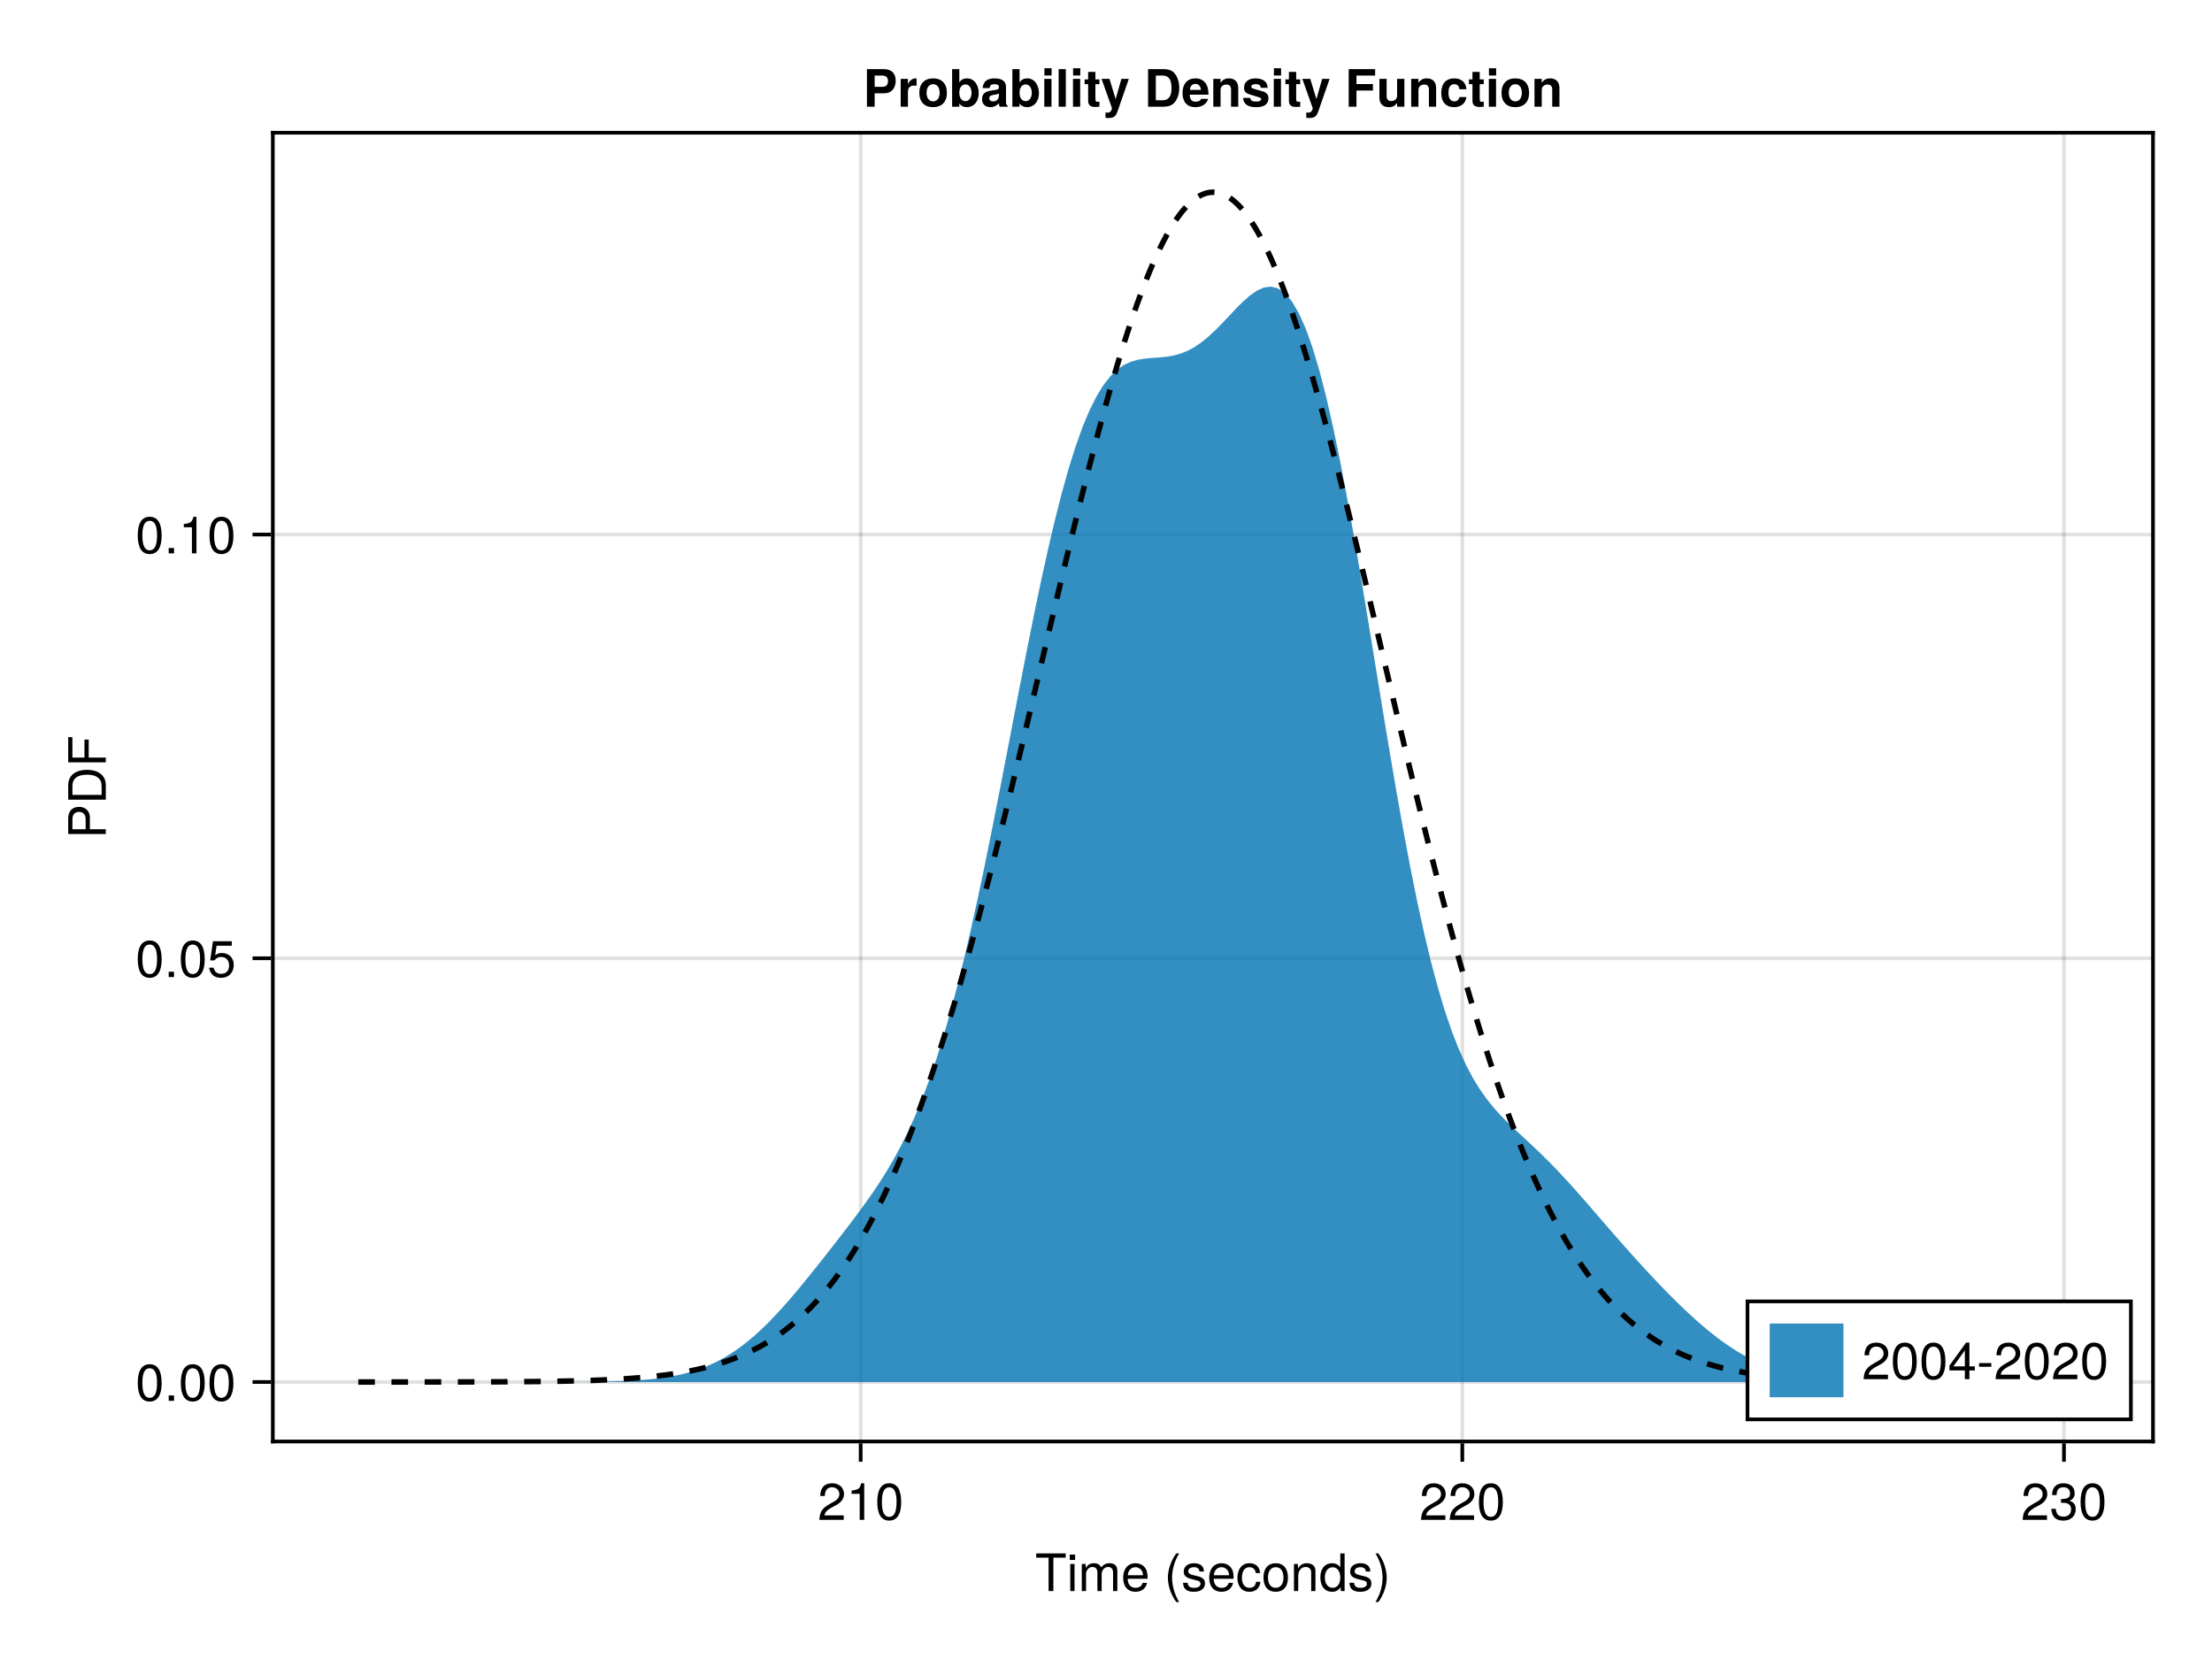 <?xml version="1.0" encoding="UTF-8"?>
<svg xmlns="http://www.w3.org/2000/svg" xmlns:xlink="http://www.w3.org/1999/xlink" width="600" height="450" viewBox="0 0 600 450">
<defs>
<g>
<g id="glyph-0-0-fe3be18b">
<path d="M 8.297 -9.062 C 8.297 -9.062 4.953 -9.062 4.953 -9.062 C 4.953 -9.062 4.953 0 4.953 0 C 4.953 0 3.656 0 3.656 0 C 3.656 0 3.656 -9.062 3.656 -9.062 C 3.656 -9.062 0.297 -9.062 0.297 -9.062 C 0.297 -9.062 0.297 -10.203 0.297 -10.203 C 0.297 -10.203 8.297 -10.203 8.297 -10.203 C 8.297 -10.203 8.297 -9.062 8.297 -9.062 Z M 8.297 -9.062 "/>
</g>
<g id="glyph-0-1-fe3be18b">
<path d="M 7.188 -3.328 C 7.188 -3.328 1.781 -3.328 1.781 -3.328 C 1.812 -1.656 2.719 -0.875 3.938 -0.875 C 4.875 -0.875 5.531 -1.266 5.859 -2.219 C 5.859 -2.219 7.031 -2.219 7.031 -2.219 C 6.734 -0.734 5.578 0.203 3.891 0.203 C 1.828 0.203 0.562 -1.219 0.562 -3.625 C 0.562 -6.031 1.875 -7.547 3.922 -7.547 C 5.297 -7.547 6.406 -6.812 6.891 -5.609 C 7.094 -5.062 7.188 -4.391 7.188 -3.328 Z M 5.938 -4.375 C 5.938 -5.516 5.047 -6.469 3.906 -6.469 C 2.734 -6.469 1.906 -5.594 1.812 -4.281 C 1.812 -4.281 5.922 -4.281 5.922 -4.281 C 5.938 -4.312 5.938 -4.375 5.938 -4.375 Z M 5.938 -4.375 "/>
</g>
<g id="glyph-0-2-fe3be18b">
<path d="M 3.578 -3.609 C 3.578 -1.406 2.703 1.141 1.297 2.969 C 1.297 2.969 0.531 2.969 0.531 2.969 C 1.766 0.984 2.453 -1.391 2.453 -3.609 C 2.453 -5.859 1.766 -8.203 0.531 -10.203 C 0.531 -10.203 1.297 -10.203 1.297 -10.203 C 2.703 -8.375 3.578 -5.828 3.578 -3.609 Z M 3.578 -3.609 "/>
</g>
<g id="glyph-0-3-fe3be18b">
<path d="M 7.156 -7.016 C 7.156 -5.797 6.438 -4.766 5.047 -4.016 C 5.047 -4.016 3.656 -3.266 3.656 -3.266 C 2.438 -2.547 1.984 -2.031 1.859 -1.219 C 1.859 -1.219 7.078 -1.219 7.078 -1.219 C 7.078 -1.219 7.078 0 7.078 0 C 7.078 0 0.469 0 0.469 0 C 0.594 -2.188 1.188 -3.125 3.266 -4.297 C 3.266 -4.297 4.547 -5.031 4.547 -5.031 C 5.438 -5.531 5.891 -6.203 5.891 -6.984 C 5.891 -8.047 5.047 -8.844 3.938 -8.844 C 2.719 -8.844 2.031 -8.141 1.938 -6.484 C 1.938 -6.484 0.703 -6.484 0.703 -6.484 C 0.766 -8.891 1.953 -9.922 3.969 -9.922 C 5.859 -9.922 7.156 -8.688 7.156 -7.016 Z M 7.156 -7.016 "/>
</g>
<g id="glyph-1-0-fe3be18b">
<path d="M 2.141 0 C 2.141 0 0.984 0 0.984 0 C 0.984 0 0.984 -7.344 0.984 -7.344 C 0.984 -7.344 2.141 -7.344 2.141 -7.344 C 2.141 -7.344 2.141 0 2.141 0 Z M 2.297 -8.438 C 2.297 -8.438 0.844 -8.438 0.844 -8.438 C 0.844 -8.438 0.844 -9.891 0.844 -9.891 C 0.844 -9.891 2.297 -9.891 2.297 -9.891 C 2.297 -9.891 2.297 -8.438 2.297 -8.438 Z M 2.297 -8.438 "/>
</g>
<g id="glyph-1-1-fe3be18b">
<path d="M 10.641 0 C 10.641 0 9.484 0 9.484 0 C 9.484 0 9.484 -5.047 9.484 -5.047 C 9.484 -5.984 8.984 -6.531 8.141 -6.531 C 7.188 -6.531 6.391 -5.672 6.391 -4.609 C 6.391 -4.609 6.391 0 6.391 0 C 6.391 0 5.234 0 5.234 0 C 5.234 0 5.234 -5.047 5.234 -5.047 C 5.234 -5.984 4.75 -6.531 3.875 -6.531 C 2.922 -6.531 2.156 -5.672 2.156 -4.609 C 2.156 -4.609 2.156 0 2.156 0 C 2.156 0 1 0 1 0 C 1 0 1 -7.344 1 -7.344 C 1 -7.344 2.062 -7.344 2.062 -7.344 C 2.062 -7.344 2.062 -6.297 2.062 -6.297 C 2.688 -7.188 3.328 -7.547 4.312 -7.547 C 5.266 -7.547 5.859 -7.203 6.281 -6.422 C 6.969 -7.25 7.562 -7.547 8.547 -7.547 C 9.906 -7.547 10.641 -6.812 10.641 -5.5 C 10.641 -5.5 10.641 0 10.641 0 Z M 10.641 0 "/>
</g>
<g id="glyph-1-2-fe3be18b">
</g>
<g id="glyph-1-3-fe3be18b">
<path d="M 6.422 -2.062 C 6.422 -0.641 5.25 0.203 3.406 0.203 C 1.484 0.203 0.531 -0.547 0.469 -2.234 C 0.469 -2.234 1.703 -2.234 1.703 -2.234 C 1.859 -1.125 2.453 -0.875 3.5 -0.875 C 4.516 -0.875 5.203 -1.281 5.203 -1.953 C 5.203 -2.484 4.891 -2.734 4.078 -2.922 C 4.078 -2.922 2.984 -3.188 2.984 -3.188 C 1.25 -3.609 0.656 -4.156 0.656 -5.312 C 0.656 -6.656 1.766 -7.547 3.469 -7.547 C 5.172 -7.547 6.125 -6.734 6.125 -5.297 C 6.125 -5.297 4.906 -5.297 4.906 -5.297 C 4.875 -6.062 4.375 -6.469 3.438 -6.469 C 2.484 -6.469 1.875 -6.031 1.875 -5.359 C 1.875 -4.844 2.281 -4.531 3.234 -4.312 C 3.234 -4.312 4.359 -4.047 4.359 -4.047 C 5.812 -3.703 6.422 -3.156 6.422 -2.062 Z M 6.422 -2.062 "/>
</g>
<g id="glyph-1-4-fe3be18b">
<path d="M 6.672 -2.516 C 6.531 -0.844 5.438 0.203 3.688 0.203 C 1.688 0.203 0.438 -1.234 0.438 -3.594 C 0.438 -6.031 1.719 -7.547 3.703 -7.547 C 5.328 -7.547 6.453 -6.656 6.594 -4.875 C 6.594 -4.875 5.422 -4.875 5.422 -4.875 C 5.281 -5.891 4.656 -6.469 3.688 -6.469 C 2.406 -6.469 1.656 -5.438 1.656 -3.594 C 1.656 -1.859 2.422 -0.875 3.703 -0.875 C 4.703 -0.875 5.312 -1.344 5.5 -2.516 C 5.5 -2.516 6.672 -2.516 6.672 -2.516 Z M 6.672 -2.516 "/>
</g>
<g id="glyph-1-5-fe3be18b">
<path d="M 7.141 -3.609 C 7.141 -1.203 5.875 0.203 3.828 0.203 C 1.734 0.203 0.5 -1.203 0.5 -3.672 C 0.5 -6.125 1.75 -7.547 3.812 -7.547 C 5.922 -7.547 7.141 -6.141 7.141 -3.609 Z M 5.922 -3.625 C 5.922 -5.453 5.141 -6.469 3.828 -6.469 C 2.516 -6.469 1.719 -5.438 1.719 -3.672 C 1.719 -1.891 2.516 -0.875 3.828 -0.875 C 5.109 -0.875 5.922 -1.906 5.922 -3.625 Z M 5.922 -3.625 "/>
</g>
<g id="glyph-1-6-fe3be18b">
<path d="M 6.812 0 C 6.812 0 5.656 0 5.656 0 C 5.656 0 5.656 -5.078 5.656 -5.078 C 5.656 -5.969 5.062 -6.531 4.141 -6.531 C 2.953 -6.531 2.141 -5.547 2.141 -4.047 C 2.141 -4.047 2.141 0 2.141 0 C 2.141 0 0.984 0 0.984 0 C 0.984 0 0.984 -7.344 0.984 -7.344 C 0.984 -7.344 2.062 -7.344 2.062 -7.344 C 2.062 -7.344 2.062 -6.109 2.062 -6.109 C 2.703 -7.125 3.406 -7.547 4.5 -7.547 C 5.906 -7.547 6.812 -6.766 6.812 -5.547 C 6.812 -5.547 6.812 0 6.812 0 Z M 6.812 0 "/>
</g>
<g id="glyph-1-7-fe3be18b">
<path d="M 6.938 0 C 6.938 0 5.891 0 5.891 0 C 5.891 0 5.891 -1.078 5.891 -1.078 C 5.266 -0.172 4.562 0.203 3.562 0.203 C 1.578 0.203 0.359 -1.266 0.359 -3.734 C 0.359 -6.078 1.609 -7.547 3.516 -7.547 C 4.5 -7.547 5.281 -7.156 5.766 -6.406 C 5.766 -6.406 5.766 -10.203 5.766 -10.203 C 5.766 -10.203 6.938 -10.203 6.938 -10.203 C 6.938 -10.203 6.938 0 6.938 0 Z M 5.766 -3.641 C 5.766 -5.328 4.969 -6.453 3.703 -6.453 C 2.438 -6.453 1.578 -5.375 1.578 -3.672 C 1.578 -1.953 2.438 -0.875 3.719 -0.875 C 4.953 -0.875 5.766 -1.953 5.766 -3.641 Z M 5.766 -3.641 "/>
</g>
<g id="glyph-1-8-fe3be18b">
<path d="M 7.156 -7.016 C 7.156 -5.797 6.438 -4.766 5.047 -4.016 C 5.047 -4.016 3.656 -3.266 3.656 -3.266 C 2.438 -2.547 1.984 -2.031 1.859 -1.219 C 1.859 -1.219 7.078 -1.219 7.078 -1.219 C 7.078 -1.219 7.078 0 7.078 0 C 7.078 0 0.469 0 0.469 0 C 0.594 -2.188 1.188 -3.125 3.266 -4.297 C 3.266 -4.297 4.547 -5.031 4.547 -5.031 C 5.438 -5.531 5.891 -6.203 5.891 -6.984 C 5.891 -8.047 5.047 -8.844 3.938 -8.844 C 2.719 -8.844 2.031 -8.141 1.938 -6.484 C 1.938 -6.484 0.703 -6.484 0.703 -6.484 C 0.766 -8.891 1.953 -9.922 3.969 -9.922 C 5.859 -9.922 7.156 -8.688 7.156 -7.016 Z M 7.156 -7.016 "/>
</g>
<g id="glyph-1-9-fe3be18b">
<path d="M 7.094 -4.781 C 7.094 -1.516 5.953 0.203 3.844 0.203 C 1.719 0.203 0.609 -1.516 0.609 -4.859 C 0.609 -8.188 1.703 -9.922 3.844 -9.922 C 6 -9.922 7.094 -8.219 7.094 -4.781 Z M 5.844 -4.891 C 5.844 -7.547 5.188 -8.828 3.844 -8.828 C 2.516 -8.828 1.859 -7.562 1.859 -4.844 C 1.859 -2.125 2.516 -0.812 3.828 -0.812 C 5.188 -0.812 5.844 -2.078 5.844 -4.891 Z M 5.844 -4.891 "/>
</g>
<g id="glyph-1-10-fe3be18b">
<path d="M 7.078 -2.891 C 7.078 -1.016 5.766 0.203 3.719 0.203 C 1.688 0.203 0.609 -0.781 0.453 -3 C 0.453 -3 1.688 -3 1.688 -3 C 1.766 -1.547 2.422 -0.875 3.766 -0.875 C 5.047 -0.875 5.828 -1.625 5.828 -2.875 C 5.828 -3.969 5.125 -4.625 3.766 -4.625 C 3.766 -4.625 3.094 -4.625 3.094 -4.625 C 3.094 -4.625 3.094 -5.656 3.094 -5.656 C 5.062 -5.656 5.531 -6.094 5.531 -7.156 C 5.531 -8.203 4.875 -8.844 3.781 -8.844 C 2.516 -8.844 1.922 -8.188 1.891 -6.719 C 1.891 -6.719 0.656 -6.719 0.656 -6.719 C 0.703 -8.828 1.766 -9.922 3.766 -9.922 C 5.656 -9.922 6.797 -8.906 6.797 -7.203 C 6.797 -6.203 6.328 -5.562 5.406 -5.188 C 6.594 -4.781 7.078 -4.094 7.078 -2.891 Z M 7.078 -2.891 "/>
</g>
<g id="glyph-1-11-fe3be18b">
<path d="M 7.281 -2.375 C 7.281 -2.375 5.812 -2.375 5.812 -2.375 C 5.812 -2.375 5.812 0 5.812 0 C 5.812 0 4.578 0 4.578 0 C 4.578 0 4.578 -2.375 4.578 -2.375 C 4.578 -2.375 0.391 -2.375 0.391 -2.375 C 0.391 -2.375 0.391 -3.688 0.391 -3.688 C 0.391 -3.688 4.906 -9.922 4.906 -9.922 C 4.906 -9.922 5.812 -9.922 5.812 -9.922 C 5.812 -9.922 5.812 -3.484 5.812 -3.484 C 5.812 -3.484 7.281 -3.484 7.281 -3.484 C 7.281 -3.484 7.281 -2.375 7.281 -2.375 Z M 4.578 -3.484 C 4.578 -3.484 4.578 -7.828 4.578 -7.828 C 4.578 -7.828 1.469 -3.484 1.469 -3.484 C 1.469 -3.484 4.578 -3.484 4.578 -3.484 Z M 4.578 -3.484 "/>
</g>
<g id="glyph-1-12-fe3be18b">
<path d="M 3.969 -3.359 C 3.969 -3.359 0.641 -3.359 0.641 -3.359 C 0.641 -3.359 0.641 -4.375 0.641 -4.375 C 0.641 -4.375 3.969 -4.375 3.969 -4.375 C 3.969 -4.375 3.969 -3.359 3.969 -3.359 Z M 3.969 -3.359 "/>
</g>
<g id="glyph-2-0-fe3be18b">
<path d="M 4.078 2.969 C 4.078 2.969 3.297 2.969 3.297 2.969 C 1.906 1.141 1.016 -1.406 1.016 -3.625 C 1.016 -5.828 1.906 -8.375 3.297 -10.203 C 3.297 -10.203 4.078 -10.203 4.078 -10.203 C 2.844 -8.219 2.156 -5.859 2.156 -3.625 C 2.156 -1.391 2.844 0.969 4.078 2.969 Z M 4.078 2.969 "/>
</g>
<g id="glyph-2-1-fe3be18b">
<path d="M 7.188 -3.328 C 7.188 -3.328 1.781 -3.328 1.781 -3.328 C 1.812 -1.656 2.719 -0.875 3.938 -0.875 C 4.875 -0.875 5.531 -1.266 5.859 -2.219 C 5.859 -2.219 7.031 -2.219 7.031 -2.219 C 6.734 -0.734 5.578 0.203 3.891 0.203 C 1.828 0.203 0.562 -1.219 0.562 -3.625 C 0.562 -6.031 1.875 -7.547 3.922 -7.547 C 5.297 -7.547 6.406 -6.812 6.891 -5.609 C 7.094 -5.062 7.188 -4.391 7.188 -3.328 Z M 5.938 -4.375 C 5.938 -5.516 5.047 -6.469 3.906 -6.469 C 2.734 -6.469 1.906 -5.594 1.812 -4.281 C 1.812 -4.281 5.922 -4.281 5.922 -4.281 C 5.938 -4.312 5.938 -4.375 5.938 -4.375 Z M 5.938 -4.375 "/>
</g>
<g id="glyph-3-0-fe3be18b">
<path d="M 4.859 0 C 4.859 0 3.625 0 3.625 0 C 3.625 0 3.625 -7.062 3.625 -7.062 C 3.625 -7.062 1.422 -7.062 1.422 -7.062 C 1.422 -7.062 1.422 -7.953 1.422 -7.953 C 3.328 -8.188 3.609 -8.406 4.047 -9.922 C 4.047 -9.922 4.859 -9.922 4.859 -9.922 C 4.859 -9.922 4.859 0 4.859 0 Z M 4.859 0 "/>
</g>
<g id="glyph-4-0-fe3be18b">
<path d="M 7.094 -4.781 C 7.094 -1.516 5.953 0.203 3.844 0.203 C 1.719 0.203 0.609 -1.516 0.609 -4.859 C 0.609 -8.188 1.703 -9.922 3.844 -9.922 C 6 -9.922 7.094 -8.219 7.094 -4.781 Z M 5.844 -4.891 C 5.844 -7.547 5.188 -8.828 3.844 -8.828 C 2.516 -8.828 1.859 -7.562 1.859 -4.844 C 1.859 -2.125 2.516 -0.812 3.828 -0.812 C 5.188 -0.812 5.844 -2.078 5.844 -4.891 Z M 5.844 -4.891 "/>
</g>
<g id="glyph-5-0-fe3be18b">
<path d="M 7.094 -4.781 C 7.094 -1.516 5.953 0.203 3.844 0.203 C 1.719 0.203 0.609 -1.516 0.609 -4.859 C 0.609 -8.188 1.703 -9.922 3.844 -9.922 C 6 -9.922 7.094 -8.219 7.094 -4.781 Z M 5.844 -4.891 C 5.844 -7.547 5.188 -8.828 3.844 -8.828 C 2.516 -8.828 1.859 -7.562 1.859 -4.844 C 1.859 -2.125 2.516 -0.812 3.828 -0.812 C 5.188 -0.812 5.844 -2.078 5.844 -4.891 Z M 5.844 -4.891 "/>
</g>
<g id="glyph-6-0-fe3be18b">
<path d="M -7.203 -8.641 C -5.516 -8.641 -4.328 -7.469 -4.328 -5.781 C -4.328 -5.781 -4.328 -2.578 -4.328 -2.578 C -4.328 -2.578 0 -2.578 0 -2.578 C 0 -2.578 0 -1.281 0 -1.281 C 0 -1.281 -10.203 -1.281 -10.203 -1.281 C -10.203 -1.281 -10.203 -5.484 -10.203 -5.484 C -10.203 -7.5 -9.125 -8.641 -7.203 -8.641 Z M -7.266 -7.281 C -8.391 -7.281 -9.062 -6.531 -9.062 -5.297 C -9.062 -5.297 -9.062 -2.578 -9.062 -2.578 C -9.062 -2.578 -5.469 -2.578 -5.469 -2.578 C -5.469 -2.578 -5.469 -5.297 -5.469 -5.297 C -5.469 -6.531 -6.141 -7.281 -7.266 -7.281 Z M -7.266 -7.281 "/>
</g>
<g id="glyph-6-1-fe3be18b">
<path d="M -5.109 -9.344 C -1.938 -9.344 0 -7.75 0 -5.188 C 0 -5.188 0 -1.25 0 -1.25 C 0 -1.25 -10.203 -1.25 -10.203 -1.25 C -10.203 -1.25 -10.203 -5.188 -10.203 -5.188 C -10.203 -7.766 -8.281 -9.344 -5.109 -9.344 Z M -5.094 -8.031 C -7.703 -8.031 -9.062 -6.969 -9.062 -4.953 C -9.062 -4.953 -9.062 -2.547 -9.062 -2.547 C -9.062 -2.547 -1.141 -2.547 -1.141 -2.547 C -1.141 -2.547 -1.141 -4.953 -1.141 -4.953 C -1.141 -6.969 -2.516 -8.031 -5.094 -8.031 Z M -5.094 -8.031 "/>
</g>
<g id="glyph-6-2-fe3be18b">
<path d="M -9.062 -8.109 C -9.062 -8.109 -9.062 -2.562 -9.062 -2.562 C -9.062 -2.562 -5.797 -2.562 -5.797 -2.562 C -5.797 -2.562 -5.797 -7.438 -5.797 -7.438 C -5.797 -7.438 -4.641 -7.438 -4.641 -7.438 C -4.641 -7.438 -4.641 -2.562 -4.641 -2.562 C -4.641 -2.562 0 -2.562 0 -2.562 C 0 -2.562 0 -1.266 0 -1.266 C 0 -1.266 -10.203 -1.266 -10.203 -1.266 C -10.203 -1.266 -10.203 -8.109 -10.203 -8.109 C -10.203 -8.109 -9.062 -8.109 -9.062 -8.109 Z M -9.062 -8.109 "/>
</g>
<g id="glyph-7-0-fe3be18b">
<path d="M 7.094 -4.781 C 7.094 -1.516 5.953 0.203 3.844 0.203 C 1.719 0.203 0.609 -1.516 0.609 -4.859 C 0.609 -8.188 1.703 -9.922 3.844 -9.922 C 6 -9.922 7.094 -8.219 7.094 -4.781 Z M 5.844 -4.891 C 5.844 -7.547 5.188 -8.828 3.844 -8.828 C 2.516 -8.828 1.859 -7.562 1.859 -4.844 C 1.859 -2.125 2.516 -0.812 3.828 -0.812 C 5.188 -0.812 5.844 -2.078 5.844 -4.891 Z M 5.844 -4.891 "/>
</g>
<g id="glyph-7-1-fe3be18b">
<path d="M 7.188 -3.297 C 7.188 -1.188 5.781 0.203 3.781 0.203 C 2.016 0.203 0.891 -0.578 0.484 -2.547 C 0.484 -2.547 1.719 -2.547 1.719 -2.547 C 2.016 -1.422 2.672 -0.875 3.75 -0.875 C 5.094 -0.875 5.922 -1.688 5.922 -3.125 C 5.922 -4.594 5.078 -5.453 3.75 -5.453 C 2.984 -5.453 2.5 -5.203 1.938 -4.516 C 1.938 -4.516 0.797 -4.516 0.797 -4.516 C 0.797 -4.516 1.547 -9.719 1.547 -9.719 C 1.547 -9.719 6.656 -9.719 6.656 -9.719 C 6.656 -9.719 6.656 -8.5 6.656 -8.5 C 6.656 -8.5 2.531 -8.5 2.531 -8.5 C 2.531 -8.5 2.141 -5.938 2.141 -5.938 C 2.719 -6.359 3.281 -6.531 3.969 -6.531 C 5.875 -6.531 7.188 -5.25 7.188 -3.297 Z M 7.188 -3.297 "/>
</g>
<g id="glyph-8-0-fe3be18b">
<path d="M 2.672 0 C 2.672 0 1.219 0 1.219 0 C 1.219 0 1.219 -1.453 1.219 -1.453 C 1.219 -1.453 2.672 -1.453 2.672 -1.453 C 2.672 -1.453 2.672 0 2.672 0 Z M 2.672 0 "/>
</g>
<g id="glyph-9-0-fe3be18b">
<path d="M 7.094 -4.781 C 7.094 -1.516 5.953 0.203 3.844 0.203 C 1.719 0.203 0.609 -1.516 0.609 -4.859 C 0.609 -8.188 1.703 -9.922 3.844 -9.922 C 6 -9.922 7.094 -8.219 7.094 -4.781 Z M 5.844 -4.891 C 5.844 -7.547 5.188 -8.828 3.844 -8.828 C 2.516 -8.828 1.859 -7.562 1.859 -4.844 C 1.859 -2.125 2.516 -0.812 3.828 -0.812 C 5.188 -0.812 5.844 -2.078 5.844 -4.891 Z M 5.844 -4.891 "/>
</g>
<g id="glyph-9-1-fe3be18b">
<path d="M 4.859 0 C 4.859 0 3.625 0 3.625 0 C 3.625 0 3.625 -7.062 3.625 -7.062 C 3.625 -7.062 1.422 -7.062 1.422 -7.062 C 1.422 -7.062 1.422 -7.953 1.422 -7.953 C 3.328 -8.188 3.609 -8.406 4.047 -9.922 C 4.047 -9.922 4.859 -9.922 4.859 -9.922 C 4.859 -9.922 4.859 0 4.859 0 Z M 4.859 0 "/>
</g>
<g id="glyph-10-0-fe3be18b">
<path d="M 8.859 -7.047 C 8.859 -4.969 7.656 -3.641 5.781 -3.641 C 5.781 -3.641 3.156 -3.641 3.156 -3.641 C 3.156 -3.641 3.156 0 3.156 0 C 3.156 0 1.062 0 1.062 0 C 1.062 0 1.062 -10.203 1.062 -10.203 C 1.062 -10.203 5.578 -10.203 5.578 -10.203 C 7.703 -10.203 8.859 -9.094 8.859 -7.047 Z M 6.766 -6.922 C 6.766 -7.969 6.25 -8.453 5.125 -8.453 C 5.125 -8.453 3.156 -8.453 3.156 -8.453 C 3.156 -8.453 3.156 -5.391 3.156 -5.391 C 3.156 -5.391 5.125 -5.391 5.125 -5.391 C 6.25 -5.391 6.766 -5.875 6.766 -6.922 Z M 6.766 -6.922 "/>
</g>
<g id="glyph-11-0-fe3be18b">
<path d="M 5.188 -5.688 C 4.906 -5.719 4.781 -5.734 4.562 -5.734 C 3.422 -5.734 2.844 -5.172 2.844 -4.016 C 2.844 -4.016 2.844 0 2.844 0 C 2.844 0 0.875 0 0.875 0 C 0.875 0 0.875 -7.562 0.875 -7.562 C 0.875 -7.562 2.844 -7.562 2.844 -7.562 C 2.844 -7.562 2.844 -6.078 2.844 -6.078 C 3.266 -7.094 4.047 -7.688 4.938 -7.688 C 5 -7.688 5.062 -7.688 5.188 -7.672 C 5.188 -7.672 5.188 -5.688 5.188 -5.688 Z M 5.188 -5.688 "/>
</g>
<g id="glyph-11-1-fe3be18b">
<path d="M 7.969 -3.719 C 7.969 -1.297 6.531 0.125 4.234 0.125 C 1.906 0.125 0.484 -1.281 0.484 -3.781 C 0.484 -6.266 1.906 -7.688 4.219 -7.688 C 6.578 -7.688 7.969 -6.281 7.969 -3.719 Z M 6 -3.75 C 6 -5.234 5.312 -6.109 4.234 -6.109 C 3.156 -6.109 2.453 -5.219 2.453 -3.781 C 2.453 -2.344 3.156 -1.453 4.234 -1.453 C 5.281 -1.453 6 -2.344 6 -3.75 Z M 6 -3.75 "/>
</g>
<g id="glyph-12-0-fe3be18b">
<path d="M 8.047 -3.688 C 8.047 -1.406 6.672 0.125 4.875 0.125 C 3.922 0.125 3.266 -0.219 2.781 -0.875 C 2.781 -0.875 2.781 0 2.781 0 C 2.781 0 0.828 0 0.828 0 C 0.828 0 0.828 -10.203 0.828 -10.203 C 0.828 -10.203 2.781 -10.203 2.781 -10.203 C 2.781 -10.203 2.781 -6.578 2.781 -6.578 C 3.266 -7.344 3.938 -7.688 4.875 -7.688 C 6.859 -7.688 8.047 -5.828 8.047 -3.688 Z M 6.094 -3.766 C 6.094 -5.172 5.406 -6.047 4.438 -6.047 C 3.453 -6.047 2.781 -5.188 2.781 -3.812 C 2.781 -2.359 3.438 -1.516 4.438 -1.516 C 5.406 -1.516 6.094 -2.391 6.094 -3.766 Z M 6.094 -3.766 "/>
</g>
<g id="glyph-12-1-fe3be18b">
<path d="M 2.891 0 C 2.891 0 0.938 0 0.938 0 C 0.938 0 0.938 -7.562 0.938 -7.562 C 0.938 -7.562 2.891 -7.562 2.891 -7.562 C 2.891 -7.562 2.891 0 2.891 0 Z M 2.922 -8.469 C 2.922 -8.469 0.969 -8.469 0.969 -8.469 C 0.969 -8.469 0.969 -10.438 0.969 -10.438 C 0.969 -10.438 2.922 -10.438 2.922 -10.438 C 2.922 -10.438 2.922 -8.469 2.922 -8.469 Z M 2.922 -8.469 "/>
</g>
<g id="glyph-12-2-fe3be18b">
<path d="M 2.891 0 C 2.891 0 0.938 0 0.938 0 C 0.938 0 0.938 -10.203 0.938 -10.203 C 0.938 -10.203 2.891 -10.203 2.891 -10.203 C 2.891 -10.203 2.891 0 2.891 0 Z M 2.891 0 "/>
</g>
<g id="glyph-12-3-fe3be18b">
<path d="M 4.219 0 C 3.859 0.016 3.516 0.062 3.078 0.062 C 1.797 0.062 1.156 -0.438 1.156 -1.625 C 1.156 -1.625 1.156 -6.109 1.156 -6.109 C 1.156 -6.109 0.203 -6.109 0.203 -6.109 C 0.203 -6.109 0.203 -7.406 0.203 -7.406 C 0.203 -7.406 1.156 -7.406 1.156 -7.406 C 1.156 -7.406 1.156 -9.438 1.156 -9.438 C 1.156 -9.438 3.125 -9.438 3.125 -9.438 C 3.125 -9.438 3.125 -7.406 3.125 -7.406 C 3.125 -7.406 4.219 -7.406 4.219 -7.406 C 4.219 -7.406 4.219 -6.109 4.219 -6.109 C 4.219 -6.109 3.125 -6.109 3.125 -6.109 C 3.125 -6.109 3.125 -2.156 3.125 -2.156 C 3.125 -1.484 3.25 -1.328 3.766 -1.328 C 3.906 -1.328 4.016 -1.344 4.219 -1.375 C 4.219 -1.375 4.219 0 4.219 0 Z M 4.219 0 "/>
</g>
<g id="glyph-12-4-fe3be18b">
<path d="M 7.344 -3.5 C 7.344 -3.5 7.344 -3.266 7.344 -3.266 C 7.344 -3.266 2.266 -3.266 2.266 -3.266 C 2.328 -1.797 2.906 -1.375 3.844 -1.375 C 4.547 -1.375 5.172 -1.578 5.328 -2.125 C 5.328 -2.125 7.266 -2.125 7.266 -2.125 C 6.828 -0.641 5.453 0.125 3.766 0.125 C 1.625 0.125 0.312 -1.266 0.312 -3.688 C 0.312 -6.219 1.641 -7.688 3.812 -7.688 C 6.031 -7.688 7.344 -6.109 7.344 -3.5 Z M 5.312 -4.562 C 5.203 -5.641 4.625 -6.188 3.781 -6.188 C 2.906 -6.188 2.422 -5.609 2.297 -4.562 C 2.297 -4.562 5.312 -4.562 5.312 -4.562 Z M 5.312 -4.562 "/>
</g>
<g id="glyph-12-5-fe3be18b">
<path d="M 7.531 -7.562 C 7.531 -7.562 4.422 1.391 4.422 1.391 C 3.906 2.828 3.219 3.062 1.906 3.062 C 1.672 3.062 1.5 3.047 1.203 3.016 C 1.203 3.016 1.203 1.547 1.203 1.547 C 1.453 1.609 1.562 1.625 1.719 1.625 C 2.406 1.625 2.938 1.078 2.938 0.359 C 2.938 0.359 2.938 0.328 2.938 0.328 C 2.938 0.328 0.125 -7.562 0.125 -7.562 C 0.125 -7.562 2.281 -7.562 2.281 -7.562 C 2.281 -7.562 3.953 -2.062 3.953 -2.062 C 3.953 -2.062 5.516 -7.562 5.516 -7.562 C 5.516 -7.562 7.531 -7.562 7.531 -7.562 Z M 7.531 -7.562 "/>
</g>
<g id="glyph-12-6-fe3be18b">
<path d="M 7.578 0 C 7.578 0 5.609 0 5.609 0 C 5.609 0 5.609 -1 5.609 -1 C 5.047 -0.25 4.375 0.125 3.344 0.125 C 1.734 0.125 0.812 -0.828 0.812 -2.484 C 0.812 -2.484 0.812 -7.562 0.812 -7.562 C 0.812 -7.562 2.766 -7.562 2.766 -7.562 C 2.766 -7.562 2.766 -2.891 2.766 -2.891 C 2.766 -1.984 3.188 -1.547 4.031 -1.547 C 4.984 -1.547 5.609 -2.125 5.609 -3.031 C 5.609 -3.031 5.609 -7.562 5.609 -7.562 C 5.609 -7.562 7.578 -7.562 7.578 -7.562 C 7.578 -7.562 7.578 0 7.578 0 Z M 7.578 0 "/>
</g>
<g id="glyph-12-7-fe3be18b">
<path d="M 7.641 0 C 7.641 0 5.688 0 5.688 0 C 5.688 0 5.688 -4.656 5.688 -4.656 C 5.688 -5.562 5.266 -6.016 4.422 -6.016 C 3.469 -6.016 2.844 -5.438 2.844 -4.531 C 2.844 -4.531 2.844 0 2.844 0 C 2.844 0 0.875 0 0.875 0 C 0.875 0 0.875 -7.562 0.875 -7.562 C 0.875 -7.562 2.844 -7.562 2.844 -7.562 C 2.844 -7.562 2.844 -6.469 2.844 -6.469 C 3.406 -7.312 4.094 -7.688 5.109 -7.688 C 6.719 -7.688 7.641 -6.734 7.641 -5.062 C 7.641 -5.062 7.641 0 7.641 0 Z M 7.641 0 "/>
</g>
<g id="glyph-12-8-fe3be18b">
<path d="M 7.312 -2.625 C 7.125 -1.016 5.859 0.125 4.016 0.125 C 1.781 0.125 0.469 -1.234 0.469 -3.719 C 0.469 -6.297 1.797 -7.688 4.047 -7.688 C 5.938 -7.688 7.172 -6.578 7.312 -4.734 C 7.312 -4.734 5.438 -4.734 5.438 -4.734 C 5.203 -5.719 4.828 -6.109 4.031 -6.109 C 2.797 -6.109 2.438 -5.109 2.438 -3.719 C 2.438 -2.25 3.031 -1.453 4.031 -1.453 C 4.781 -1.453 5.188 -1.828 5.438 -2.625 C 5.438 -2.625 7.312 -2.625 7.312 -2.625 Z M 7.312 -2.625 "/>
</g>
<g id="glyph-13-0-fe3be18b">
<path d="M 7.344 0 C 7.344 0 5.203 0 5.203 0 C 5.031 -0.219 4.984 -0.562 4.984 -0.953 C 4.297 -0.234 3.531 0.125 2.688 0.125 C 1.422 0.125 0.391 -0.578 0.391 -2.047 C 0.391 -3.422 1.125 -4.062 2.625 -4.328 C 2.625 -4.328 3.406 -4.469 3.406 -4.469 C 4.375 -4.641 4.969 -4.547 4.969 -5.344 C 4.969 -5.859 4.594 -6.109 3.844 -6.109 C 2.875 -6.109 2.547 -5.859 2.453 -5.062 C 2.453 -5.062 0.562 -5.062 0.562 -5.062 C 0.688 -6.812 1.75 -7.688 3.797 -7.688 C 5.844 -7.688 6.891 -6.906 6.891 -5.359 C 6.891 -5.359 6.891 -1.156 6.891 -1.156 C 6.891 -0.766 6.984 -0.562 7.344 -0.234 C 7.344 -0.234 7.344 0 7.344 0 Z M 4.969 -3.234 C 4.969 -3.234 4.969 -3.562 4.969 -3.562 C 4.75 -3.453 4.656 -3.438 4.141 -3.328 C 4.141 -3.328 3.469 -3.203 3.469 -3.203 C 2.656 -3.047 2.359 -2.844 2.359 -2.266 C 2.359 -1.703 2.766 -1.453 3.422 -1.453 C 4.406 -1.453 4.969 -2.094 4.969 -3.234 Z M 4.969 -3.234 "/>
</g>
<g id="glyph-13-1-fe3be18b">
<path d="M 7.531 -7.562 C 7.531 -7.562 4.422 1.391 4.422 1.391 C 3.906 2.828 3.219 3.062 1.906 3.062 C 1.672 3.062 1.5 3.047 1.203 3.016 C 1.203 3.016 1.203 1.547 1.203 1.547 C 1.453 1.609 1.562 1.625 1.719 1.625 C 2.406 1.625 2.938 1.078 2.938 0.359 C 2.938 0.359 2.938 0.328 2.938 0.328 C 2.938 0.328 0.125 -7.562 0.125 -7.562 C 0.125 -7.562 2.281 -7.562 2.281 -7.562 C 2.281 -7.562 3.953 -2.062 3.953 -2.062 C 3.953 -2.062 5.516 -7.562 5.516 -7.562 C 5.516 -7.562 7.531 -7.562 7.531 -7.562 Z M 7.531 -7.562 "/>
</g>
<g id="glyph-13-2-fe3be18b">
<path d="M 7.641 0 C 7.641 0 5.688 0 5.688 0 C 5.688 0 5.688 -4.656 5.688 -4.656 C 5.688 -5.562 5.266 -6.016 4.422 -6.016 C 3.469 -6.016 2.844 -5.438 2.844 -4.531 C 2.844 -4.531 2.844 0 2.844 0 C 2.844 0 0.875 0 0.875 0 C 0.875 0 0.875 -7.562 0.875 -7.562 C 0.875 -7.562 2.844 -7.562 2.844 -7.562 C 2.844 -7.562 2.844 -6.469 2.844 -6.469 C 3.406 -7.312 4.094 -7.688 5.109 -7.688 C 6.719 -7.688 7.641 -6.734 7.641 -5.062 C 7.641 -5.062 7.641 0 7.641 0 Z M 7.641 0 "/>
</g>
<g id="glyph-13-3-fe3be18b">
<path d="M 4.219 0 C 3.859 0.016 3.516 0.062 3.078 0.062 C 1.797 0.062 1.156 -0.438 1.156 -1.625 C 1.156 -1.625 1.156 -6.109 1.156 -6.109 C 1.156 -6.109 0.203 -6.109 0.203 -6.109 C 0.203 -6.109 0.203 -7.406 0.203 -7.406 C 0.203 -7.406 1.156 -7.406 1.156 -7.406 C 1.156 -7.406 1.156 -9.438 1.156 -9.438 C 1.156 -9.438 3.125 -9.438 3.125 -9.438 C 3.125 -9.438 3.125 -7.406 3.125 -7.406 C 3.125 -7.406 4.219 -7.406 4.219 -7.406 C 4.219 -7.406 4.219 -6.109 4.219 -6.109 C 4.219 -6.109 3.125 -6.109 3.125 -6.109 C 3.125 -6.109 3.125 -2.156 3.125 -2.156 C 3.125 -1.484 3.25 -1.328 3.766 -1.328 C 3.906 -1.328 4.016 -1.344 4.219 -1.375 C 4.219 -1.375 4.219 0 4.219 0 Z M 4.219 0 "/>
</g>
<g id="glyph-13-4-fe3be18b">
</g>
<g id="glyph-14-0-fe3be18b">
</g>
<g id="glyph-14-1-fe3be18b">
<path d="M 9.531 -5.109 C 9.531 -3.531 9.094 -2.141 8.281 -1.188 C 7.594 -0.359 6.625 0 5.062 0 C 5.062 0 1.078 0 1.078 0 C 1.078 0 1.078 -10.203 1.078 -10.203 C 1.078 -10.203 5.062 -10.203 5.062 -10.203 C 6.641 -10.203 7.609 -9.859 8.281 -9.031 C 9.094 -8.062 9.531 -6.672 9.531 -5.109 Z M 7.438 -5.094 C 7.438 -7.344 6.656 -8.453 5.062 -8.453 C 5.062 -8.453 3.172 -8.453 3.172 -8.453 C 3.172 -8.453 3.172 -1.75 3.172 -1.75 C 3.172 -1.75 5.062 -1.75 5.062 -1.75 C 6.656 -1.75 7.438 -2.859 7.438 -5.094 Z M 7.438 -5.094 "/>
</g>
<g id="glyph-14-2-fe3be18b">
<path d="M 7.281 -2.234 C 7.281 -0.719 6.109 0.125 3.969 0.125 C 1.688 0.125 0.469 -0.734 0.406 -2.391 C 0.406 -2.391 2.328 -2.391 2.328 -2.391 C 2.484 -1.578 2.969 -1.406 3.859 -1.406 C 4.781 -1.406 5.312 -1.594 5.312 -2.062 C 5.312 -2.266 5.156 -2.422 4.656 -2.578 C 4.656 -2.578 2.328 -3.297 2.328 -3.297 C 0.922 -3.734 0.672 -4.234 0.672 -5.172 C 0.672 -6.719 1.859 -7.688 3.781 -7.688 C 5.812 -7.688 7.047 -6.719 7.062 -5.125 C 7.062 -5.125 5.188 -5.125 5.188 -5.125 C 5.172 -5.812 4.703 -6.141 3.766 -6.141 C 3.078 -6.141 2.625 -5.859 2.625 -5.453 C 2.625 -5.141 2.766 -5.016 3.312 -4.859 C 3.312 -4.859 5.797 -4.141 5.797 -4.141 C 6.797 -3.844 7.281 -3.203 7.281 -2.344 C 7.281 -2.344 7.281 -2.234 7.281 -2.234 Z M 7.281 -2.234 "/>
</g>
<g id="glyph-14-3-fe3be18b">
<path d="M 8.203 -8.453 C 8.203 -8.453 3.141 -8.453 3.141 -8.453 C 3.141 -8.453 3.141 -6.141 3.141 -6.141 C 3.141 -6.141 7.609 -6.141 7.609 -6.141 C 7.609 -6.141 7.609 -4.391 7.609 -4.391 C 7.609 -4.391 3.141 -4.391 3.141 -4.391 C 3.141 -4.391 3.141 0 3.141 0 C 3.141 0 1.031 0 1.031 0 C 1.031 0 1.031 -10.203 1.031 -10.203 C 1.031 -10.203 8.203 -10.203 8.203 -10.203 C 8.203 -10.203 8.203 -8.453 8.203 -8.453 Z M 8.203 -8.453 "/>
</g>
<g id="glyph-14-4-fe3be18b">
<path d="M 4.219 0 C 3.859 0.016 3.516 0.062 3.078 0.062 C 1.797 0.062 1.156 -0.438 1.156 -1.625 C 1.156 -1.625 1.156 -6.109 1.156 -6.109 C 1.156 -6.109 0.203 -6.109 0.203 -6.109 C 0.203 -6.109 0.203 -7.406 0.203 -7.406 C 0.203 -7.406 1.156 -7.406 1.156 -7.406 C 1.156 -7.406 1.156 -9.438 1.156 -9.438 C 1.156 -9.438 3.125 -9.438 3.125 -9.438 C 3.125 -9.438 3.125 -7.406 3.125 -7.406 C 3.125 -7.406 4.219 -7.406 4.219 -7.406 C 4.219 -7.406 4.219 -6.109 4.219 -6.109 C 4.219 -6.109 3.125 -6.109 3.125 -6.109 C 3.125 -6.109 3.125 -2.156 3.125 -2.156 C 3.125 -1.484 3.25 -1.328 3.766 -1.328 C 3.906 -1.328 4.016 -1.344 4.219 -1.375 C 4.219 -1.375 4.219 0 4.219 0 Z M 4.219 0 "/>
</g>
<g id="glyph-14-5-fe3be18b">
<path d="M 2.891 0 C 2.891 0 0.938 0 0.938 0 C 0.938 0 0.938 -7.562 0.938 -7.562 C 0.938 -7.562 2.891 -7.562 2.891 -7.562 C 2.891 -7.562 2.891 0 2.891 0 Z M 2.922 -8.469 C 2.922 -8.469 0.969 -8.469 0.969 -8.469 C 0.969 -8.469 0.969 -10.438 0.969 -10.438 C 0.969 -10.438 2.922 -10.438 2.922 -10.438 C 2.922 -10.438 2.922 -8.469 2.922 -8.469 Z M 2.922 -8.469 "/>
</g>
<g id="glyph-14-6-fe3be18b">
<path d="M 7.969 -3.719 C 7.969 -1.297 6.531 0.125 4.234 0.125 C 1.906 0.125 0.484 -1.281 0.484 -3.781 C 0.484 -6.266 1.906 -7.688 4.219 -7.688 C 6.578 -7.688 7.969 -6.281 7.969 -3.719 Z M 6 -3.75 C 6 -5.234 5.312 -6.109 4.234 -6.109 C 3.156 -6.109 2.453 -5.219 2.453 -3.781 C 2.453 -2.344 3.156 -1.453 4.234 -1.453 C 5.281 -1.453 6 -2.344 6 -3.75 Z M 6 -3.75 "/>
</g>
<g id="glyph-15-0-fe3be18b">
<path d="M 7.094 -4.781 C 7.094 -1.516 5.953 0.203 3.844 0.203 C 1.719 0.203 0.609 -1.516 0.609 -4.859 C 0.609 -8.188 1.703 -9.922 3.844 -9.922 C 6 -9.922 7.094 -8.219 7.094 -4.781 Z M 5.844 -4.891 C 5.844 -7.547 5.188 -8.828 3.844 -8.828 C 2.516 -8.828 1.859 -7.562 1.859 -4.844 C 1.859 -2.125 2.516 -0.812 3.828 -0.812 C 5.188 -0.812 5.844 -2.078 5.844 -4.891 Z M 5.844 -4.891 "/>
</g>
<g id="glyph-15-1-fe3be18b">
<path d="M 7.156 -7.016 C 7.156 -5.797 6.438 -4.766 5.047 -4.016 C 5.047 -4.016 3.656 -3.266 3.656 -3.266 C 2.438 -2.547 1.984 -2.031 1.859 -1.219 C 1.859 -1.219 7.078 -1.219 7.078 -1.219 C 7.078 -1.219 7.078 0 7.078 0 C 7.078 0 0.469 0 0.469 0 C 0.594 -2.188 1.188 -3.125 3.266 -4.297 C 3.266 -4.297 4.547 -5.031 4.547 -5.031 C 5.438 -5.531 5.891 -6.203 5.891 -6.984 C 5.891 -8.047 5.047 -8.844 3.938 -8.844 C 2.719 -8.844 2.031 -8.141 1.938 -6.484 C 1.938 -6.484 0.703 -6.484 0.703 -6.484 C 0.766 -8.891 1.953 -9.922 3.969 -9.922 C 5.859 -9.922 7.156 -8.688 7.156 -7.016 Z M 7.156 -7.016 "/>
</g>
</g>
</defs>
<rect x="-60" y="-45" width="720" height="540" fill="rgb(100%, 100%, 100%)" fill-opacity="1"/>
<path fill-rule="nonzero" fill="rgb(100%, 100%, 100%)" fill-opacity="1" d="M 74 391 L 584 391 L 584 36 L 74 36 Z M 74 391 "/>
<path fill="none" stroke-width="1" stroke-linecap="butt" stroke-linejoin="miter" stroke="rgb(0%, 0%, 0%)" stroke-opacity="0.12" stroke-miterlimit="1.155" d="M 233.457 391 L 233.457 36 "/>
<path fill="none" stroke-width="1" stroke-linecap="butt" stroke-linejoin="miter" stroke="rgb(0%, 0%, 0%)" stroke-opacity="0.12" stroke-miterlimit="1.155" d="M 396.652 391 L 396.652 36 "/>
<path fill="none" stroke-width="1" stroke-linecap="butt" stroke-linejoin="miter" stroke="rgb(0%, 0%, 0%)" stroke-opacity="0.12" stroke-miterlimit="1.155" d="M 559.848 391 L 559.848 36 "/>
<path fill="none" stroke-width="1" stroke-linecap="butt" stroke-linejoin="miter" stroke="rgb(0%, 0%, 0%)" stroke-opacity="0.12" stroke-miterlimit="1.155" d="M 74 374.863 L 584 374.863 "/>
<path fill="none" stroke-width="1" stroke-linecap="butt" stroke-linejoin="miter" stroke="rgb(0%, 0%, 0%)" stroke-opacity="0.12" stroke-miterlimit="1.155" d="M 74 259.926 L 584 259.926 "/>
<path fill="none" stroke-width="1" stroke-linecap="butt" stroke-linejoin="miter" stroke="rgb(0%, 0%, 0%)" stroke-opacity="0.12" stroke-miterlimit="1.155" d="M 74 144.992 L 584 144.992 "/>
<g fill="rgb(0%, 0%, 0%)" fill-opacity="1">
<use xlink:href="#glyph-0-0-fe3be18b" x="280.77" y="431.568"/>
</g>
<g fill="rgb(0%, 0%, 0%)" fill-opacity="1">
<use xlink:href="#glyph-1-0-fe3be18b" x="289.324" y="431.568"/>
</g>
<g fill="rgb(0%, 0%, 0%)" fill-opacity="1">
<use xlink:href="#glyph-1-1-fe3be18b" x="292.432" y="431.568"/>
</g>
<g fill="rgb(0%, 0%, 0%)" fill-opacity="1">
<use xlink:href="#glyph-0-1-fe3be18b" x="304.094" y="431.568"/>
</g>
<g fill="rgb(0%, 0%, 0%)" fill-opacity="1">
<use xlink:href="#glyph-1-2-fe3be18b" x="311.878" y="431.568"/>
</g>
<g fill="rgb(0%, 0%, 0%)" fill-opacity="1">
<use xlink:href="#glyph-2-0-fe3be18b" x="315.77" y="431.568"/>
</g>
<g fill="rgb(0%, 0%, 0%)" fill-opacity="1">
<use xlink:href="#glyph-1-3-fe3be18b" x="320.432" y="431.568"/>
</g>
<g fill="rgb(0%, 0%, 0%)" fill-opacity="1">
<use xlink:href="#glyph-2-1-fe3be18b" x="327.432" y="431.568"/>
</g>
<g fill="rgb(0%, 0%, 0%)" fill-opacity="1">
<use xlink:href="#glyph-1-4-fe3be18b" x="335.216" y="431.568"/>
</g>
<g fill="rgb(0%, 0%, 0%)" fill-opacity="1">
<use xlink:href="#glyph-1-5-fe3be18b" x="342.216" y="431.568"/>
</g>
<g fill="rgb(0%, 0%, 0%)" fill-opacity="1">
<use xlink:href="#glyph-1-6-fe3be18b" x="350" y="431.568"/>
</g>
<g fill="rgb(0%, 0%, 0%)" fill-opacity="1">
<use xlink:href="#glyph-1-7-fe3be18b" x="357.784" y="431.568"/>
</g>
<g fill="rgb(0%, 0%, 0%)" fill-opacity="1">
<use xlink:href="#glyph-1-3-fe3be18b" x="365.568" y="431.568"/>
</g>
<g fill="rgb(0%, 0%, 0%)" fill-opacity="1">
<use xlink:href="#glyph-0-2-fe3be18b" x="372.568" y="431.568"/>
</g>
<g fill="rgb(0%, 0%, 0%)" fill-opacity="1">
<use xlink:href="#glyph-1-8-fe3be18b" x="221.782" y="412.258"/>
</g>
<g fill="rgb(0%, 0%, 0%)" fill-opacity="1">
<use xlink:href="#glyph-3-0-fe3be18b" x="229.566" y="412.258"/>
</g>
<g fill="rgb(0%, 0%, 0%)" fill-opacity="1">
<use xlink:href="#glyph-4-0-fe3be18b" x="237.35" y="412.258"/>
</g>
<g fill="rgb(0%, 0%, 0%)" fill-opacity="1">
<use xlink:href="#glyph-1-8-fe3be18b" x="384.977" y="412.258"/>
</g>
<g fill="rgb(0%, 0%, 0%)" fill-opacity="1">
<use xlink:href="#glyph-0-3-fe3be18b" x="392.761" y="412.258"/>
</g>
<g fill="rgb(0%, 0%, 0%)" fill-opacity="1">
<use xlink:href="#glyph-1-9-fe3be18b" x="400.545" y="412.258"/>
</g>
<g fill="rgb(0%, 0%, 0%)" fill-opacity="1">
<use xlink:href="#glyph-1-8-fe3be18b" x="548.171" y="412.258"/>
</g>
<g fill="rgb(0%, 0%, 0%)" fill-opacity="1">
<use xlink:href="#glyph-1-10-fe3be18b" x="555.955" y="412.258"/>
</g>
<g fill="rgb(0%, 0%, 0%)" fill-opacity="1">
<use xlink:href="#glyph-5-0-fe3be18b" x="563.739" y="412.258"/>
</g>
<g fill="rgb(0%, 0%, 0%)" fill-opacity="1">
<use xlink:href="#glyph-6-0-fe3be18b" x="28.704" y="227.5"/>
</g>
<g fill="rgb(0%, 0%, 0%)" fill-opacity="1">
<use xlink:href="#glyph-6-1-fe3be18b" x="28.704" y="218.162"/>
</g>
<g fill="rgb(0%, 0%, 0%)" fill-opacity="1">
<use xlink:href="#glyph-6-2-fe3be18b" x="28.704" y="208.054"/>
</g>
<g fill="rgb(0%, 0%, 0%)" fill-opacity="1">
<use xlink:href="#glyph-7-0-fe3be18b" x="36.756" y="379.967"/>
</g>
<g fill="rgb(0%, 0%, 0%)" fill-opacity="1">
<use xlink:href="#glyph-8-0-fe3be18b" x="44.54" y="379.967"/>
</g>
<g fill="rgb(0%, 0%, 0%)" fill-opacity="1">
<use xlink:href="#glyph-9-0-fe3be18b" x="48.432" y="379.967"/>
</g>
<g fill="rgb(0%, 0%, 0%)" fill-opacity="1">
<use xlink:href="#glyph-7-0-fe3be18b" x="56.216" y="379.967"/>
</g>
<g fill="rgb(0%, 0%, 0%)" fill-opacity="1">
<use xlink:href="#glyph-7-0-fe3be18b" x="36.756" y="265.03"/>
</g>
<g fill="rgb(0%, 0%, 0%)" fill-opacity="1">
<use xlink:href="#glyph-8-0-fe3be18b" x="44.54" y="265.03"/>
</g>
<g fill="rgb(0%, 0%, 0%)" fill-opacity="1">
<use xlink:href="#glyph-9-0-fe3be18b" x="48.432" y="265.03"/>
</g>
<g fill="rgb(0%, 0%, 0%)" fill-opacity="1">
<use xlink:href="#glyph-7-1-fe3be18b" x="56.216" y="265.03"/>
</g>
<g fill="rgb(0%, 0%, 0%)" fill-opacity="1">
<use xlink:href="#glyph-7-0-fe3be18b" x="36.756" y="150.094"/>
</g>
<g fill="rgb(0%, 0%, 0%)" fill-opacity="1">
<use xlink:href="#glyph-8-0-fe3be18b" x="44.54" y="150.094"/>
</g>
<g fill="rgb(0%, 0%, 0%)" fill-opacity="1">
<use xlink:href="#glyph-9-1-fe3be18b" x="48.432" y="150.094"/>
</g>
<g fill="rgb(0%, 0%, 0%)" fill-opacity="1">
<use xlink:href="#glyph-7-0-fe3be18b" x="56.216" y="150.094"/>
</g>
<g fill="rgb(0%, 0%, 0%)" fill-opacity="1">
<use xlink:href="#glyph-10-0-fe3be18b" x="234.094" y="28.948"/>
</g>
<g fill="rgb(0%, 0%, 0%)" fill-opacity="1">
<use xlink:href="#glyph-11-0-fe3be18b" x="243.432" y="28.948"/>
</g>
<g fill="rgb(0%, 0%, 0%)" fill-opacity="1">
<use xlink:href="#glyph-11-1-fe3be18b" x="248.878" y="28.948"/>
</g>
<g fill="rgb(0%, 0%, 0%)" fill-opacity="1">
<use xlink:href="#glyph-12-0-fe3be18b" x="257.432" y="28.948"/>
</g>
<g fill="rgb(0%, 0%, 0%)" fill-opacity="1">
<use xlink:href="#glyph-13-0-fe3be18b" x="265.986" y="28.948"/>
</g>
<g fill="rgb(0%, 0%, 0%)" fill-opacity="1">
<use xlink:href="#glyph-12-0-fe3be18b" x="273.77" y="28.948"/>
</g>
<g fill="rgb(0%, 0%, 0%)" fill-opacity="1">
<use xlink:href="#glyph-12-1-fe3be18b" x="282.324" y="28.948"/>
</g>
<g fill="rgb(0%, 0%, 0%)" fill-opacity="1">
<use xlink:href="#glyph-12-2-fe3be18b" x="286.216" y="28.948"/>
</g>
<g fill="rgb(0%, 0%, 0%)" fill-opacity="1">
<use xlink:href="#glyph-12-1-fe3be18b" x="290.108" y="28.948"/>
</g>
<g fill="rgb(0%, 0%, 0%)" fill-opacity="1">
<use xlink:href="#glyph-12-3-fe3be18b" x="294" y="28.948"/>
</g>
<g fill="rgb(0%, 0%, 0%)" fill-opacity="1">
<use xlink:href="#glyph-13-1-fe3be18b" x="298.662" y="28.948"/>
</g>
<g fill="rgb(0%, 0%, 0%)" fill-opacity="1">
<use xlink:href="#glyph-14-0-fe3be18b" x="306.446" y="28.948"/>
</g>
<g fill="rgb(0%, 0%, 0%)" fill-opacity="1">
<use xlink:href="#glyph-14-1-fe3be18b" x="310.338" y="28.948"/>
</g>
<g fill="rgb(0%, 0%, 0%)" fill-opacity="1">
<use xlink:href="#glyph-12-4-fe3be18b" x="320.446" y="28.948"/>
</g>
<g fill="rgb(0%, 0%, 0%)" fill-opacity="1">
<use xlink:href="#glyph-13-2-fe3be18b" x="328.23" y="28.948"/>
</g>
<g fill="rgb(0%, 0%, 0%)" fill-opacity="1">
<use xlink:href="#glyph-14-2-fe3be18b" x="336.784" y="28.948"/>
</g>
<g fill="rgb(0%, 0%, 0%)" fill-opacity="1">
<use xlink:href="#glyph-12-1-fe3be18b" x="344.568" y="28.948"/>
</g>
<g fill="rgb(0%, 0%, 0%)" fill-opacity="1">
<use xlink:href="#glyph-13-3-fe3be18b" x="348.46" y="28.948"/>
</g>
<g fill="rgb(0%, 0%, 0%)" fill-opacity="1">
<use xlink:href="#glyph-12-5-fe3be18b" x="353.122" y="28.948"/>
</g>
<g fill="rgb(0%, 0%, 0%)" fill-opacity="1">
<use xlink:href="#glyph-13-4-fe3be18b" x="360.906" y="28.948"/>
</g>
<g fill="rgb(0%, 0%, 0%)" fill-opacity="1">
<use xlink:href="#glyph-14-3-fe3be18b" x="364.798" y="28.948"/>
</g>
<g fill="rgb(0%, 0%, 0%)" fill-opacity="1">
<use xlink:href="#glyph-12-6-fe3be18b" x="373.352" y="28.948"/>
</g>
<g fill="rgb(0%, 0%, 0%)" fill-opacity="1">
<use xlink:href="#glyph-12-7-fe3be18b" x="381.906" y="28.948"/>
</g>
<g fill="rgb(0%, 0%, 0%)" fill-opacity="1">
<use xlink:href="#glyph-12-8-fe3be18b" x="390.46" y="28.948"/>
</g>
<g fill="rgb(0%, 0%, 0%)" fill-opacity="1">
<use xlink:href="#glyph-14-4-fe3be18b" x="398.244" y="28.948"/>
</g>
<g fill="rgb(0%, 0%, 0%)" fill-opacity="1">
<use xlink:href="#glyph-14-5-fe3be18b" x="402.906" y="28.948"/>
</g>
<g fill="rgb(0%, 0%, 0%)" fill-opacity="1">
<use xlink:href="#glyph-14-6-fe3be18b" x="406.798" y="28.948"/>
</g>
<g fill="rgb(0%, 0%, 0%)" fill-opacity="1">
<use xlink:href="#glyph-13-2-fe3be18b" x="415.352" y="28.948"/>
</g>
<path fill-rule="nonzero" fill="rgb(0%, 44.706%, 69.804%)" fill-opacity="0.8" d="M 148.164 374.852 L 150.055 374.852 L 153.836 374.844 L 155.723 374.836 L 157.613 374.824 L 159.504 374.809 L 161.395 374.785 L 163.281 374.758 L 165.172 374.719 L 167.062 374.672 L 168.953 374.605 L 170.84 374.523 L 172.73 374.418 L 174.621 374.285 L 176.512 374.117 L 178.398 373.91 L 180.289 373.652 L 182.18 373.344 L 184.07 372.965 L 185.957 372.516 L 187.848 371.98 L 189.738 371.355 L 191.629 370.629 L 193.516 369.789 L 195.406 368.832 L 197.297 367.75 L 199.188 366.539 L 201.078 365.195 L 202.965 363.715 L 204.855 362.109 L 206.746 360.375 L 208.637 358.52 L 210.523 356.551 L 212.414 354.484 L 214.305 352.336 L 216.195 350.109 L 218.082 347.824 L 219.973 345.496 L 221.863 343.133 L 223.754 340.742 L 225.641 338.336 L 227.531 335.906 L 229.422 333.457 L 231.312 330.977 L 233.199 328.445 L 235.09 325.84 L 236.98 323.133 L 238.871 320.289 L 240.758 317.27 L 242.648 314.023 L 244.539 310.512 L 246.43 306.68 L 248.32 302.48 L 250.207 297.871 L 252.098 292.812 L 253.988 287.262 L 255.879 281.203 L 257.766 274.617 L 259.656 267.504 L 261.547 259.871 L 263.438 251.742 L 265.324 243.16 L 267.215 234.172 L 269.105 224.848 L 270.996 215.266 L 272.883 205.516 L 274.773 195.695 L 276.664 185.91 L 278.555 176.27 L 280.441 166.875 L 282.332 157.836 L 284.223 149.25 L 286.113 141.203 L 288 133.777 L 289.891 127.035 L 291.781 121.012 L 293.672 115.742 L 295.559 111.23 L 297.449 107.465 L 299.34 104.406 L 301.23 102.012 L 303.121 100.215 L 305.008 98.934 L 306.898 98.078 L 308.789 97.551 L 310.68 97.258 L 312.566 97.09 L 314.457 96.957 L 316.348 96.77 L 318.238 96.457 L 320.125 95.949 L 322.016 95.207 L 323.906 94.199 L 325.797 92.922 L 327.684 91.395 L 329.574 89.645 L 331.465 87.734 L 333.355 85.734 L 335.242 83.734 L 337.133 81.844 L 339.023 80.172 L 340.914 78.852 L 342.801 78 L 344.691 77.742 L 346.582 78.199 L 348.473 79.477 L 350.363 81.668 L 352.25 84.844 L 354.141 89.055 L 356.031 94.324 L 357.922 100.652 L 359.809 108.008 L 361.699 116.328 L 363.59 125.527 L 365.48 135.496 L 367.367 146.102 L 369.258 157.195 L 371.148 168.617 L 373.039 180.199 L 374.926 191.773 L 376.816 203.184 L 378.707 214.27 L 380.598 224.898 L 382.484 234.961 L 384.375 244.352 L 386.266 253.012 L 388.156 260.891 L 390.047 267.973 L 391.934 274.266 L 393.824 279.793 L 395.715 284.609 L 397.605 288.77 L 399.492 292.352 L 401.383 295.438 L 403.273 298.109 L 405.164 300.453 L 407.051 302.547 L 408.941 304.469 L 410.832 306.281 L 412.723 308.039 L 414.609 309.785 L 416.5 311.555 L 418.391 313.375 L 420.281 315.25 L 422.168 317.191 L 424.059 319.199 L 425.949 321.262 L 427.84 323.375 L 429.73 325.523 L 431.617 327.691 L 433.508 329.875 L 435.398 332.062 L 437.289 334.238 L 439.176 336.398 L 441.066 338.539 L 442.957 340.656 L 444.848 342.742 L 446.734 344.801 L 448.625 346.82 L 450.516 348.805 L 452.406 350.746 L 454.293 352.641 L 456.184 354.484 L 458.074 356.273 L 459.965 357.996 L 461.852 359.645 L 463.742 361.219 L 465.633 362.707 L 467.523 364.105 L 469.41 365.406 L 471.301 366.609 L 473.191 367.711 L 475.082 368.715 L 476.969 369.613 L 478.859 370.418 L 480.75 371.129 L 482.641 371.754 L 484.531 372.293 L 486.418 372.754 L 488.309 373.148 L 490.199 373.48 L 492.09 373.758 L 493.977 373.988 L 495.867 374.176 L 497.758 374.328 L 499.648 374.449 L 501.535 374.547 L 503.426 374.621 L 505.316 374.684 L 507.207 374.727 L 509.094 374.762 L 510.984 374.789 L 512.875 374.809 L 514.766 374.824 L 516.652 374.836 L 518.543 374.844 L 522.324 374.852 L 524.211 374.852 L 524.211 374.863 L 148.164 374.863 Z M 148.164 374.852 "/>
<path fill="none" stroke-width="1.5" stroke-linecap="butt" stroke-linejoin="miter" stroke="rgb(0%, 0%, 0%)" stroke-opacity="1" stroke-dasharray="4.5 4.5" stroke-miterlimit="2" d="M 97.184 374.863 L 103.219 374.863 L 103.383 374.859 L 112.848 374.859 L 113.012 374.855 L 117.746 374.855 L 117.906 374.852 L 121.172 374.852 L 121.336 374.848 L 123.621 374.848 L 123.781 374.844 L 125.742 374.844 L 125.902 374.84 L 127.535 374.84 L 127.699 374.836 L 129.004 374.836 L 129.168 374.832 L 130.309 374.832 L 130.473 374.828 L 131.617 374.828 L 131.777 374.824 L 132.594 374.824 L 132.758 374.82 L 133.574 374.82 L 133.738 374.816 L 134.555 374.816 L 134.715 374.812 L 135.371 374.812 L 135.531 374.809 L 136.184 374.809 L 136.348 374.805 L 137 374.805 L 137.164 374.801 L 137.652 374.801 L 137.816 374.797 L 138.309 374.797 L 138.469 374.793 L 138.961 374.793 L 139.121 374.789 L 139.449 374.789 L 139.613 374.785 L 140.102 374.785 L 140.266 374.781 L 140.59 374.781 L 140.754 374.777 L 141.082 374.777 L 141.246 374.773 L 141.57 374.773 L 141.734 374.77 L 142.059 374.77 L 142.223 374.766 L 142.551 374.766 L 142.715 374.762 L 143.039 374.762 L 143.203 374.758 L 143.367 374.758 L 143.527 374.754 L 143.855 374.754 L 144.02 374.75 L 144.184 374.75 L 144.344 374.746 L 144.672 374.746 L 144.836 374.742 L 144.996 374.742 L 145.16 374.738 L 145.324 374.738 L 145.488 374.734 L 145.652 374.734 L 145.812 374.73 L 146.141 374.73 L 146.305 374.727 L 146.465 374.727 L 146.629 374.723 L 146.793 374.723 L 146.957 374.719 L 147.121 374.719 L 147.281 374.715 L 147.445 374.711 L 147.609 374.711 L 147.773 374.707 L 147.934 374.707 L 148.098 374.703 L 148.262 374.703 L 148.426 374.699 L 148.59 374.699 L 148.75 374.695 L 148.914 374.691 L 149.078 374.691 L 149.242 374.688 L 149.402 374.688 L 149.73 374.68 L 149.895 374.68 L 150.059 374.676 L 150.219 374.672 L 150.383 374.672 L 150.711 374.664 L 150.871 374.664 L 151.199 374.656 L 151.363 374.656 L 151.527 374.652 L 151.688 374.648 L 151.852 374.645 L 152.016 374.645 L 152.18 374.641 L 152.34 374.637 L 152.668 374.629 L 152.832 374.629 L 152.996 374.625 L 153.156 374.621 L 153.648 374.609 L 153.809 374.609 L 154.465 374.594 L 154.625 374.59 L 155.117 374.578 L 155.277 374.574 L 155.934 374.559 L 156.094 374.555 L 156.586 374.543 L 156.746 374.539 L 157.402 374.523 L 157.562 374.516 L 158.055 374.504 L 158.215 374.5 L 158.379 374.492 L 158.871 374.48 L 159.031 374.473 L 159.523 374.461 L 159.684 374.453 L 159.848 374.449 L 160.012 374.441 L 160.34 374.434 L 160.5 374.426 L 160.664 374.422 L 160.828 374.414 L 160.992 374.41 L 161.152 374.402 L 161.316 374.398 L 161.48 374.391 L 161.645 374.387 L 161.809 374.379 L 161.969 374.375 L 162.297 374.359 L 162.461 374.355 L 162.621 374.348 L 162.785 374.344 L 163.277 374.32 L 163.438 374.316 L 163.93 374.293 L 164.09 374.285 L 164.254 374.281 L 164.746 374.258 L 164.906 374.25 L 165.398 374.227 L 165.559 374.219 L 166.051 374.195 L 166.215 374.184 L 166.375 374.176 L 166.867 374.152 L 167.027 374.141 L 167.355 374.125 L 167.52 374.113 L 167.684 374.105 L 167.844 374.098 L 168.008 374.086 L 168.172 374.078 L 168.336 374.066 L 168.496 374.059 L 168.66 374.047 L 168.824 374.039 L 168.988 374.027 L 169.152 374.02 L 169.312 374.008 L 169.477 373.996 L 169.641 373.988 L 169.805 373.977 L 169.965 373.965 L 170.129 373.953 L 170.293 373.945 L 170.621 373.922 L 170.781 373.91 L 171.273 373.875 L 171.434 373.863 L 171.926 373.828 L 172.09 373.812 L 172.25 373.801 L 172.578 373.777 L 172.742 373.762 L 172.902 373.75 L 173.066 373.734 L 173.395 373.711 L 173.559 373.695 L 173.719 373.684 L 174.047 373.652 L 174.211 373.641 L 174.371 373.625 L 174.699 373.594 L 174.863 373.582 L 175.027 373.566 L 175.188 373.551 L 175.68 373.504 L 175.84 373.488 L 176.004 373.473 L 176.168 373.453 L 176.496 373.422 L 176.656 373.406 L 176.82 373.387 L 177.148 373.355 L 177.309 373.336 L 177.473 373.32 L 177.801 373.281 L 177.965 373.266 L 178.125 373.246 L 178.453 373.207 L 178.617 373.191 L 178.777 373.172 L 179.27 373.113 L 179.434 373.09 L 179.594 373.07 L 179.922 373.031 L 180.086 373.008 L 180.246 372.988 L 180.41 372.969 L 180.738 372.922 L 180.902 372.902 L 181.062 372.879 L 181.227 372.855 L 181.391 372.836 L 181.555 372.812 L 181.715 372.789 L 182.371 372.695 L 182.531 372.668 L 182.859 372.621 L 183.023 372.594 L 183.184 372.57 L 183.348 372.543 L 183.512 372.52 L 183.84 372.465 L 184 372.441 L 184.492 372.359 L 184.652 372.332 L 184.816 372.305 L 184.98 372.273 L 185.309 372.219 L 185.469 372.188 L 185.633 372.16 L 185.797 372.129 L 185.961 372.102 L 186.121 372.07 L 186.777 371.945 L 186.938 371.914 L 187.266 371.852 L 187.43 371.816 L 187.59 371.785 L 187.754 371.754 L 188.082 371.684 L 188.246 371.652 L 188.406 371.617 L 188.898 371.512 L 189.059 371.477 L 189.223 371.438 L 189.551 371.367 L 189.715 371.328 L 189.875 371.289 L 190.039 371.254 L 190.367 371.176 L 190.527 371.137 L 190.855 371.059 L 191.02 371.016 L 191.184 370.977 L 191.344 370.938 L 191.672 370.852 L 191.836 370.812 L 191.996 370.77 L 192.488 370.641 L 192.652 370.594 L 192.812 370.551 L 192.977 370.508 L 193.305 370.414 L 193.465 370.371 L 193.957 370.23 L 194.121 370.18 L 194.281 370.133 L 194.445 370.086 L 194.773 369.984 L 194.934 369.938 L 195.426 369.785 L 195.59 369.73 L 195.75 369.68 L 195.914 369.625 L 196.078 369.574 L 196.242 369.52 L 196.402 369.465 L 197.059 369.246 L 197.219 369.188 L 197.383 369.133 L 197.711 369.016 L 197.871 368.957 L 198.199 368.84 L 198.363 368.777 L 198.527 368.719 L 198.688 368.656 L 199.18 368.469 L 199.34 368.406 L 199.504 368.344 L 199.668 368.277 L 199.832 368.215 L 199.996 368.148 L 200.156 368.082 L 200.484 367.949 L 200.648 367.879 L 200.809 367.812 L 201.465 367.531 L 201.625 367.461 L 201.789 367.391 L 202.117 367.242 L 202.277 367.172 L 202.441 367.098 L 202.605 367.02 L 202.934 366.871 L 203.094 366.793 L 203.586 366.559 L 203.746 366.48 L 204.074 366.316 L 204.238 366.238 L 204.402 366.156 L 204.562 366.07 L 204.891 365.906 L 205.055 365.82 L 205.215 365.734 L 205.543 365.562 L 205.707 365.473 L 205.871 365.387 L 206.031 365.297 L 206.359 365.117 L 206.523 365.023 L 206.684 364.934 L 207.34 364.559 L 207.5 364.465 L 207.992 364.172 L 208.152 364.074 L 208.316 363.973 L 208.48 363.875 L 208.809 363.672 L 208.969 363.57 L 209.297 363.359 L 209.461 363.258 L 209.621 363.148 L 209.949 362.938 L 210.277 362.719 L 210.438 362.609 L 210.602 362.5 L 210.93 362.273 L 211.09 362.16 L 211.418 361.934 L 211.746 361.699 L 211.906 361.582 L 212.07 361.465 L 212.398 361.223 L 212.559 361.102 L 212.887 360.859 L 213.215 360.609 L 213.375 360.484 L 213.539 360.355 L 213.703 360.23 L 213.867 360.102 L 214.027 359.969 L 214.191 359.84 L 214.684 359.441 L 214.844 359.309 L 215.336 358.898 L 215.496 358.762 L 216.152 358.199 L 216.312 358.055 L 216.641 357.766 L 216.805 357.617 L 216.965 357.473 L 217.129 357.324 L 217.293 357.172 L 217.457 357.023 L 217.621 356.871 L 217.781 356.719 L 217.945 356.566 L 218.273 356.254 L 218.434 356.098 L 218.598 355.938 L 218.762 355.781 L 218.926 355.621 L 219.578 354.969 L 219.742 354.801 L 219.902 354.637 L 220.066 354.465 L 220.395 354.129 L 220.559 353.957 L 220.719 353.781 L 220.883 353.609 L 221.211 353.258 L 221.371 353.082 L 221.699 352.723 L 221.863 352.539 L 222.027 352.359 L 222.188 352.176 L 222.352 351.992 L 222.68 351.617 L 222.84 351.43 L 223.004 351.238 L 223.168 351.051 L 223.332 350.859 L 223.496 350.664 L 223.656 350.469 L 223.984 350.078 L 224.148 349.879 L 224.309 349.68 L 224.473 349.477 L 224.637 349.277 L 224.801 349.074 L 224.965 348.867 L 225.125 348.664 L 225.289 348.453 L 225.453 348.246 L 225.617 348.035 L 225.777 347.824 L 225.941 347.613 L 226.434 346.969 L 226.594 346.75 L 226.758 346.531 L 227.086 346.086 L 227.246 345.863 L 227.41 345.641 L 227.738 345.188 L 227.902 344.957 L 228.062 344.727 L 228.227 344.496 L 228.555 344.027 L 228.715 343.793 L 229.043 343.316 L 229.371 342.832 L 229.531 342.59 L 229.695 342.348 L 229.859 342.102 L 230.023 341.852 L 230.184 341.605 L 230.348 341.355 L 230.84 340.594 L 231 340.34 L 231.164 340.082 L 231.328 339.82 L 231.492 339.562 L 231.652 339.297 L 231.816 339.035 L 232.145 338.504 L 232.309 338.234 L 232.469 337.965 L 232.633 337.695 L 232.961 337.148 L 233.121 336.871 L 233.449 336.316 L 233.777 335.754 L 233.938 335.469 L 234.266 334.898 L 234.43 334.609 L 234.59 334.32 L 235.082 333.441 L 235.246 333.145 L 235.406 332.848 L 235.898 331.945 L 236.059 331.641 L 236.223 331.332 L 236.387 331.027 L 236.551 330.719 L 236.715 330.406 L 236.875 330.094 L 237.039 329.781 L 237.367 329.148 L 237.527 328.828 L 237.855 328.188 L 238.02 327.863 L 238.184 327.535 L 238.344 327.211 L 238.508 326.879 L 238.672 326.551 L 238.836 326.219 L 238.996 325.883 L 239.324 325.211 L 239.652 324.531 L 239.812 324.188 L 240.141 323.5 L 240.305 323.152 L 240.465 322.805 L 240.629 322.453 L 240.793 322.098 L 240.957 321.746 L 241.121 321.391 L 241.281 321.031 L 241.609 320.312 L 241.773 319.949 L 241.934 319.582 L 242.098 319.219 L 242.262 318.848 L 242.426 318.48 L 242.59 318.109 L 242.75 317.734 L 243.078 316.984 L 243.242 316.605 L 243.402 316.223 L 243.566 315.844 L 243.73 315.457 L 243.895 315.074 L 244.059 314.688 L 244.219 314.297 L 244.383 313.906 L 244.711 313.117 L 244.871 312.723 L 245.199 311.926 L 245.527 311.121 L 245.688 310.715 L 246.016 309.902 L 246.18 309.492 L 246.344 309.078 L 246.504 308.664 L 246.668 308.25 L 246.996 307.414 L 247.156 306.992 L 247.32 306.57 L 247.648 305.719 L 247.812 305.289 L 247.973 304.859 L 248.137 304.43 L 248.465 303.562 L 248.625 303.125 L 248.789 302.684 L 248.953 302.246 L 249.117 301.801 L 249.281 301.359 L 249.441 300.914 L 249.77 300.016 L 249.934 299.562 L 250.094 299.109 L 250.258 298.656 L 250.586 297.742 L 250.75 297.281 L 250.91 296.82 L 251.238 295.891 L 251.402 295.422 L 251.562 294.953 L 251.727 294.484 L 251.891 294.012 L 252.055 293.535 L 252.219 293.062 L 252.379 292.582 L 252.871 291.141 L 253.031 290.652 L 253.195 290.168 L 253.359 289.68 L 253.688 288.695 L 253.848 288.203 L 254.176 287.211 L 254.34 286.711 L 254.5 286.211 L 254.992 284.699 L 255.156 284.191 L 255.316 283.68 L 255.48 283.172 L 255.645 282.656 L 255.809 282.145 L 255.969 281.629 L 256.297 280.59 L 256.461 280.066 L 256.625 279.547 L 256.785 279.02 L 257.277 277.438 L 257.438 276.906 L 257.93 275.301 L 258.094 274.762 L 258.254 274.223 L 258.746 272.594 L 258.906 272.047 L 259.07 271.496 L 259.234 270.949 L 259.398 270.398 L 259.562 269.844 L 259.723 269.289 L 259.887 268.734 L 260.215 267.617 L 260.375 267.055 L 260.703 265.93 L 260.867 265.363 L 261.031 264.793 L 261.191 264.227 L 261.355 263.656 L 261.684 262.508 L 261.844 261.934 L 262.008 261.359 L 262.172 260.781 L 262.5 259.617 L 262.66 259.035 L 262.824 258.453 L 262.988 257.867 L 263.152 257.277 L 263.312 256.691 L 263.477 256.098 L 263.641 255.508 L 263.969 254.32 L 264.129 253.723 L 264.457 252.527 L 264.621 251.926 L 264.781 251.324 L 264.945 250.723 L 265.273 249.512 L 265.438 248.902 L 265.598 248.297 L 265.762 247.684 L 265.926 247.074 L 266.09 246.461 L 266.25 245.848 L 266.906 243.379 L 267.066 242.758 L 267.23 242.133 L 267.395 241.512 L 267.559 240.887 L 267.719 240.262 L 268.375 237.746 L 268.535 237.113 L 268.699 236.48 L 268.863 235.844 L 269.027 235.211 L 269.188 234.574 L 269.352 233.934 L 269.516 233.297 L 269.844 232.016 L 270.004 231.371 L 270.168 230.73 L 270.332 230.086 L 270.496 229.438 L 270.656 228.793 L 270.984 227.496 L 271.148 226.844 L 271.312 226.195 L 271.473 225.543 L 271.637 224.891 L 271.801 224.234 L 271.965 223.582 L 272.125 222.926 L 272.289 222.27 L 272.453 221.609 L 272.617 220.953 L 272.781 220.293 L 272.941 219.633 L 273.105 218.969 L 273.27 218.309 L 273.434 217.645 L 273.594 216.98 L 273.922 215.652 L 274.25 214.316 L 274.41 213.648 L 274.738 212.312 L 274.902 211.641 L 275.062 210.969 L 275.555 208.953 L 275.719 208.277 L 275.879 207.602 L 276.043 206.93 L 276.207 206.254 L 276.371 205.574 L 276.531 204.898 L 276.695 204.223 L 277.188 202.184 L 277.348 201.504 L 277.676 200.145 L 277.84 199.461 L 278 198.781 L 278.656 196.047 L 278.816 195.363 L 279.145 193.996 L 279.309 193.309 L 279.469 192.625 L 279.633 191.938 L 279.797 191.254 L 280.125 189.879 L 280.285 189.191 L 280.777 187.129 L 280.938 186.441 L 281.594 183.691 L 281.754 183 L 282.082 181.625 L 282.246 180.934 L 282.406 180.246 L 282.57 179.559 L 282.734 178.867 L 283.062 177.492 L 283.223 176.801 L 283.551 175.426 L 283.715 174.734 L 283.875 174.047 L 284.531 171.297 L 284.691 170.609 L 285.184 168.547 L 285.344 167.859 L 285.508 167.172 L 285.672 166.488 L 285.836 165.801 L 286 165.117 L 286.16 164.43 L 286.652 162.379 L 286.812 161.695 L 287.141 160.328 L 287.305 159.648 L 287.469 158.965 L 287.629 158.285 L 288.121 156.246 L 288.281 155.566 L 288.445 154.887 L 288.938 152.859 L 289.098 152.184 L 289.426 150.832 L 289.59 150.16 L 289.75 149.488 L 290.078 148.145 L 290.242 147.477 L 290.406 146.805 L 290.566 146.137 L 290.73 145.469 L 290.895 144.805 L 291.059 144.137 L 291.219 143.473 L 291.383 142.809 L 291.547 142.148 L 291.711 141.484 L 291.875 140.824 L 292.035 140.164 L 292.199 139.504 L 292.527 138.191 L 292.688 137.535 L 293.344 134.926 L 293.504 134.277 L 293.832 132.98 L 293.996 132.336 L 294.156 131.691 L 294.32 131.047 L 294.812 129.125 L 294.973 128.488 L 295.137 127.852 L 295.301 127.219 L 295.465 126.582 L 295.625 125.953 L 295.789 125.32 L 296.117 124.062 L 296.281 123.438 L 296.441 122.812 L 296.934 120.949 L 297.094 120.332 L 297.258 119.715 L 297.75 117.875 L 297.91 117.266 L 298.402 115.449 L 298.562 114.848 L 298.727 114.246 L 299.055 113.051 L 299.219 112.457 L 299.379 111.863 L 299.543 111.27 L 299.707 110.684 L 299.871 110.094 L 300.031 109.508 L 300.359 108.344 L 300.688 107.188 L 300.848 106.613 L 301.012 106.039 L 301.176 105.469 L 301.34 104.902 L 301.5 104.336 L 301.664 103.77 L 301.828 103.207 L 302.156 102.09 L 302.316 101.535 L 302.48 100.98 L 302.645 100.43 L 302.809 99.883 L 302.969 99.336 L 303.133 98.789 L 303.625 97.172 L 303.785 96.637 L 304.113 95.574 L 304.277 95.047 L 304.438 94.523 L 304.602 94 L 304.766 93.48 L 305.094 92.449 L 305.254 91.938 L 305.582 90.922 L 305.746 90.418 L 305.906 89.914 L 306.07 89.418 L 306.234 88.918 L 306.562 87.934 L 306.723 87.445 L 307.051 86.477 L 307.215 86 L 307.375 85.52 L 307.703 84.574 L 307.867 84.105 L 308.031 83.641 L 308.191 83.176 L 308.355 82.719 L 308.52 82.258 L 308.684 81.805 L 308.844 81.355 L 309.008 80.906 L 309.336 80.016 L 309.5 79.578 L 309.66 79.141 L 309.824 78.707 L 310.152 77.848 L 310.312 77.426 L 310.477 77.004 L 310.641 76.586 L 310.969 75.758 L 311.129 75.348 L 311.621 74.141 L 311.781 73.746 L 311.945 73.352 L 312.273 72.578 L 312.438 72.195 L 312.598 71.812 L 312.926 71.062 L 313.09 70.695 L 313.25 70.328 L 313.578 69.602 L 313.742 69.246 L 313.906 68.895 L 314.066 68.543 L 314.23 68.195 L 314.559 67.516 L 314.719 67.18 L 314.883 66.844 L 315.047 66.516 L 315.375 65.867 L 315.535 65.547 L 315.863 64.922 L 316.027 64.613 L 316.188 64.309 L 316.352 64.008 L 316.68 63.414 L 316.844 63.125 L 317.004 62.836 L 317.332 62.273 L 317.496 62 L 317.656 61.727 L 317.82 61.457 L 317.984 61.191 L 318.148 60.93 L 318.312 60.672 L 318.473 60.418 L 318.637 60.168 L 318.801 59.922 L 318.965 59.68 L 319.125 59.438 L 319.289 59.203 L 319.617 58.742 L 319.781 58.52 L 319.941 58.297 L 320.27 57.867 L 320.434 57.66 L 320.594 57.453 L 320.758 57.25 L 321.086 56.859 L 321.25 56.668 L 321.41 56.484 L 321.574 56.301 L 321.738 56.121 L 321.902 55.945 L 322.062 55.777 L 322.227 55.609 L 322.391 55.445 L 322.555 55.285 L 322.719 55.129 L 322.879 54.977 L 323.207 54.688 L 323.371 54.547 L 323.531 54.41 L 323.695 54.277 L 323.859 54.148 L 324.188 53.906 L 324.348 53.789 L 324.512 53.676 L 324.676 53.566 L 324.84 53.465 L 325 53.363 L 325.164 53.266 L 325.328 53.172 L 325.656 53 L 325.816 52.918 L 325.98 52.84 L 326.309 52.699 L 326.469 52.633 L 326.797 52.516 L 327.125 52.414 L 327.285 52.367 L 327.613 52.289 L 327.777 52.258 L 327.938 52.23 L 328.102 52.203 L 328.43 52.164 L 328.594 52.152 L 328.754 52.145 L 328.918 52.137 L 329.082 52.137 L 329.246 52.141 L 329.406 52.145 L 329.57 52.156 L 329.734 52.172 L 329.898 52.191 L 330.062 52.215 L 330.223 52.238 L 330.387 52.27 L 330.551 52.305 L 330.715 52.344 L 330.875 52.387 L 331.039 52.434 L 331.203 52.484 L 331.367 52.539 L 331.531 52.598 L 331.691 52.66 L 331.855 52.727 L 332.02 52.797 L 332.184 52.871 L 332.344 52.949 L 332.672 53.121 L 332.836 53.211 L 333 53.305 L 333.16 53.402 L 333.324 53.504 L 333.652 53.723 L 333.812 53.836 L 333.977 53.953 L 334.305 54.203 L 334.469 54.332 L 334.629 54.465 L 334.957 54.746 L 335.121 54.891 L 335.281 55.039 L 335.609 55.352 L 335.773 55.512 L 335.938 55.676 L 336.098 55.844 L 336.426 56.195 L 336.59 56.375 L 336.75 56.559 L 336.914 56.746 L 337.078 56.938 L 337.242 57.133 L 337.406 57.332 L 337.566 57.535 L 337.73 57.742 L 337.895 57.953 L 338.059 58.168 L 338.219 58.387 L 338.383 58.609 L 338.547 58.836 L 338.711 59.066 L 338.875 59.301 L 339.035 59.535 L 339.199 59.777 L 339.527 60.27 L 339.688 60.523 L 339.852 60.777 L 340.18 61.301 L 340.344 61.566 L 340.504 61.836 L 340.668 62.109 L 340.996 62.672 L 341.156 62.953 L 341.32 63.242 L 341.484 63.535 L 341.812 64.129 L 341.973 64.434 L 342.137 64.738 L 342.465 65.363 L 342.625 65.68 L 342.789 66 L 342.953 66.324 L 343.281 66.98 L 343.441 67.316 L 343.605 67.652 L 343.934 68.34 L 344.094 68.688 L 344.258 69.039 L 344.586 69.75 L 344.75 70.113 L 344.91 70.477 L 345.074 70.844 L 345.238 71.215 L 345.402 71.59 L 345.562 71.969 L 345.891 72.734 L 346.055 73.121 L 346.219 73.516 L 346.379 73.91 L 346.543 74.305 L 346.871 75.109 L 347.031 75.516 L 347.195 75.926 L 347.359 76.34 L 347.688 77.176 L 347.848 77.598 L 348.012 78.023 L 348.176 78.453 L 348.34 78.887 L 348.5 79.32 L 348.664 79.758 L 348.992 80.641 L 349.156 81.09 L 349.316 81.539 L 349.645 82.445 L 349.809 82.906 L 349.969 83.367 L 350.297 84.297 L 350.625 85.242 L 350.785 85.715 L 351.113 86.676 L 351.277 87.16 L 351.438 87.648 L 351.602 88.137 L 351.766 88.629 L 352.094 89.621 L 352.254 90.121 L 352.582 91.129 L 352.746 91.637 L 352.906 92.148 L 353.07 92.66 L 353.234 93.176 L 353.562 94.215 L 353.723 94.738 L 354.051 95.793 L 354.215 96.324 L 354.375 96.855 L 354.539 97.391 L 354.703 97.93 L 354.867 98.473 L 355.031 99.012 L 355.191 99.559 L 355.355 100.105 L 355.684 101.207 L 355.844 101.762 L 356.336 103.438 L 356.5 104 L 356.66 104.566 L 356.824 105.133 L 356.988 105.703 L 357.152 106.277 L 357.312 106.848 L 357.805 108.582 L 357.969 109.164 L 358.129 109.75 L 358.457 110.922 L 358.621 111.516 L 358.781 112.105 L 358.945 112.699 L 359.438 114.492 L 359.598 115.094 L 359.762 115.695 L 359.926 116.301 L 360.09 116.91 L 360.25 117.516 L 360.414 118.129 L 360.578 118.738 L 360.742 119.352 L 360.906 119.969 L 361.066 120.586 L 361.23 121.203 L 361.559 122.445 L 361.719 123.07 L 362.047 124.32 L 362.375 125.578 L 362.535 126.211 L 362.863 127.477 L 363.027 128.113 L 363.188 128.75 L 363.352 129.387 L 363.68 130.668 L 363.844 131.312 L 364.004 131.957 L 364.332 133.246 L 364.496 133.895 L 364.656 134.543 L 364.82 135.191 L 365.148 136.496 L 365.312 137.152 L 365.473 137.805 L 365.801 139.117 L 365.965 139.777 L 366.125 140.434 L 366.289 141.094 L 366.453 141.758 L 366.617 142.418 L 366.781 143.082 L 366.941 143.746 L 367.105 144.41 L 367.27 145.078 L 367.434 145.742 L 367.594 146.41 L 367.758 147.082 L 367.922 147.75 L 368.25 149.094 L 368.41 149.766 L 368.738 151.109 L 368.902 151.785 L 369.062 152.461 L 369.555 154.488 L 369.719 155.168 L 369.879 155.844 L 370.371 157.883 L 370.531 158.562 L 370.695 159.246 L 370.859 159.926 L 371.188 161.293 L 371.348 161.977 L 371.84 164.027 L 372 164.711 L 372.164 165.398 L 372.328 166.082 L 372.492 166.77 L 372.656 167.453 L 372.816 168.141 L 373.309 170.203 L 373.469 170.891 L 374.125 173.641 L 374.285 174.332 L 374.777 176.395 L 374.938 177.086 L 375.266 178.461 L 375.43 179.152 L 375.594 179.84 L 375.754 180.527 L 375.918 181.219 L 376.246 182.594 L 376.406 183.285 L 376.898 185.348 L 377.062 186.039 L 377.223 186.727 L 377.715 188.789 L 377.875 189.477 L 378.039 190.16 L 378.367 191.535 L 378.531 192.219 L 378.691 192.906 L 378.855 193.59 L 379.02 194.277 L 379.184 194.961 L 379.344 195.645 L 380 198.379 L 380.16 199.059 L 380.324 199.742 L 380.488 200.422 L 380.652 201.105 L 380.812 201.785 L 381.141 203.145 L 381.305 203.82 L 381.469 204.5 L 381.629 205.176 L 381.793 205.855 L 382.121 207.207 L 382.281 207.879 L 382.445 208.555 L 382.609 209.227 L 382.773 209.902 L 382.938 210.574 L 383.098 211.246 L 383.262 211.914 L 383.426 212.586 L 383.59 213.254 L 383.75 213.922 L 384.242 215.926 L 384.406 216.59 L 384.566 217.254 L 384.895 218.582 L 385.059 219.242 L 385.219 219.902 L 385.711 221.883 L 385.875 222.539 L 386.035 223.195 L 386.199 223.852 L 386.527 225.156 L 386.688 225.812 L 386.852 226.461 L 387.016 227.113 L 387.344 228.41 L 387.504 229.059 L 387.996 230.992 L 388.156 231.637 L 388.812 234.199 L 388.973 234.836 L 389.137 235.473 L 389.465 236.738 L 389.625 237.371 L 389.789 238.004 L 390.281 239.891 L 390.441 240.52 L 390.605 241.145 L 390.77 241.766 L 390.934 242.391 L 391.094 243.012 L 391.258 243.633 L 391.75 245.484 L 391.91 246.098 L 392.402 247.938 L 392.562 248.547 L 392.727 249.152 L 392.891 249.762 L 393.055 250.367 L 393.219 250.969 L 393.379 251.574 L 393.543 252.172 L 393.707 252.773 L 393.871 253.371 L 394.031 253.969 L 394.195 254.562 L 394.359 255.16 L 394.523 255.75 L 394.688 256.344 L 394.848 256.93 L 395.012 257.52 L 395.34 258.691 L 395.5 259.273 L 395.664 259.859 L 396.156 261.594 L 396.316 262.172 L 396.48 262.746 L 396.645 263.316 L 396.809 263.891 L 396.969 264.461 L 397.461 266.16 L 397.625 266.723 L 397.785 267.285 L 397.949 267.844 L 398.113 268.406 L 398.277 268.961 L 398.438 269.516 L 398.766 270.625 L 398.93 271.176 L 399.094 271.723 L 399.254 272.27 L 399.418 272.816 L 399.746 273.902 L 399.906 274.445 L 400.07 274.984 L 400.562 276.59 L 400.723 277.121 L 401.051 278.184 L 401.215 278.711 L 401.375 279.234 L 401.539 279.762 L 401.703 280.281 L 401.867 280.805 L 402.031 281.32 L 402.191 281.84 L 402.355 282.355 L 402.684 283.379 L 402.844 283.891 L 403.172 284.906 L 403.5 285.914 L 403.66 286.418 L 403.824 286.918 L 404.152 287.91 L 404.312 288.406 L 404.641 289.391 L 404.969 290.367 L 405.129 290.852 L 405.457 291.82 L 405.621 292.301 L 405.781 292.777 L 405.945 293.258 L 406.109 293.73 L 406.273 294.207 L 406.438 294.676 L 406.598 295.148 L 406.762 295.617 L 407.09 296.547 L 407.25 297.008 L 407.578 297.93 L 407.906 298.844 L 408.066 299.297 L 408.23 299.75 L 408.559 300.648 L 408.719 301.098 L 408.883 301.539 L 409.047 301.984 L 409.375 302.867 L 409.535 303.305 L 409.699 303.738 L 409.863 304.176 L 410.027 304.605 L 410.188 305.039 L 410.352 305.465 L 410.516 305.895 L 410.68 306.32 L 410.844 306.742 L 411.004 307.164 L 411.168 307.586 L 411.496 308.422 L 411.656 308.836 L 411.82 309.25 L 412.148 310.07 L 412.312 310.477 L 412.473 310.883 L 412.965 312.09 L 413.125 312.488 L 413.289 312.887 L 413.617 313.676 L 413.781 314.066 L 413.941 314.457 L 414.434 315.617 L 414.594 316 L 414.758 316.379 L 414.922 316.762 L 415.086 317.137 L 415.25 317.516 L 415.41 317.887 L 415.574 318.262 L 415.738 318.633 L 415.902 319 L 416.062 319.367 L 416.227 319.734 L 416.555 320.461 L 416.719 320.82 L 416.879 321.18 L 417.371 322.246 L 417.531 322.598 L 418.188 323.988 L 418.348 324.328 L 418.512 324.672 L 418.676 325.012 L 418.84 325.348 L 419 325.688 L 419.164 326.02 L 419.328 326.355 L 419.492 326.688 L 419.656 327.016 L 419.816 327.344 L 419.98 327.672 L 420.145 327.996 L 420.309 328.316 L 420.469 328.641 L 420.633 328.961 L 421.125 329.91 L 421.285 330.223 L 421.449 330.535 L 421.777 331.152 L 421.938 331.461 L 422.102 331.766 L 422.266 332.066 L 422.43 332.371 L 422.594 332.672 L 422.754 332.969 L 423.082 333.562 L 423.246 333.855 L 423.406 334.148 L 423.898 335.016 L 424.062 335.301 L 424.223 335.586 L 424.715 336.43 L 424.875 336.707 L 425.203 337.262 L 425.367 337.535 L 425.531 337.805 L 425.691 338.078 L 425.855 338.344 L 426.02 338.613 L 426.184 338.879 L 426.344 339.145 L 426.836 339.93 L 427 340.188 L 427.16 340.445 L 427.652 341.207 L 427.812 341.457 L 427.977 341.707 L 428.141 341.953 L 428.305 342.203 L 428.469 342.445 L 428.629 342.691 L 428.957 343.176 L 429.121 343.414 L 429.281 343.652 L 429.445 343.887 L 429.609 344.125 L 429.773 344.359 L 429.938 344.59 L 430.098 344.82 L 430.262 345.051 L 430.426 345.277 L 430.59 345.508 L 430.75 345.73 L 430.914 345.957 L 431.078 346.18 L 431.242 346.398 L 431.406 346.621 L 431.566 346.84 L 431.73 347.055 L 431.895 347.273 L 432.059 347.488 L 432.219 347.699 L 432.383 347.914 L 432.547 348.121 L 432.711 348.332 L 432.875 348.539 L 433.035 348.746 L 433.199 348.953 L 433.527 349.359 L 433.688 349.562 L 434.016 349.961 L 434.18 350.156 L 434.344 350.355 L 434.504 350.551 L 434.668 350.742 L 434.832 350.938 L 434.996 351.129 L 435.156 351.316 L 435.32 351.508 L 435.648 351.883 L 435.812 352.066 L 435.973 352.25 L 436.301 352.617 L 436.465 352.797 L 436.625 352.977 L 436.789 353.152 L 436.953 353.332 L 437.117 353.508 L 437.281 353.68 L 437.441 353.855 L 437.605 354.027 L 437.77 354.195 L 437.934 354.367 L 438.094 354.535 L 438.422 354.871 L 438.75 355.199 L 438.91 355.363 L 439.074 355.523 L 439.238 355.688 L 439.402 355.844 L 439.562 356.004 L 439.727 356.16 L 439.891 356.32 L 440.055 356.473 L 440.219 356.629 L 440.379 356.781 L 440.707 357.086 L 440.871 357.234 L 441.031 357.383 L 441.359 357.68 L 441.688 357.969 L 441.848 358.113 L 442.012 358.258 L 442.34 358.539 L 442.5 358.68 L 442.664 358.816 L 442.828 358.957 L 443.156 359.23 L 443.316 359.363 L 443.809 359.762 L 443.969 359.895 L 444.625 360.41 L 444.785 360.535 L 445.113 360.785 L 445.277 360.906 L 445.441 361.031 L 445.602 361.152 L 445.93 361.395 L 446.094 361.512 L 446.254 361.629 L 446.746 361.98 L 446.91 362.094 L 447.07 362.207 L 447.398 362.434 L 447.562 362.543 L 447.723 362.656 L 447.887 362.766 L 448.051 362.871 L 448.215 362.98 L 448.379 363.086 L 448.539 363.195 L 448.703 363.301 L 448.867 363.402 L 449.031 363.508 L 449.191 363.609 L 449.355 363.715 L 449.52 363.812 L 449.848 364.016 L 450.008 364.113 L 450.5 364.406 L 450.66 364.504 L 451.316 364.879 L 451.477 364.973 L 451.969 365.242 L 452.129 365.332 L 452.293 365.422 L 452.457 365.508 L 452.621 365.598 L 452.785 365.684 L 452.945 365.77 L 453.109 365.855 L 453.273 365.938 L 453.438 366.023 L 453.598 366.105 L 454.09 366.352 L 454.254 366.43 L 454.414 366.512 L 454.906 366.746 L 455.066 366.824 L 455.23 366.902 L 455.723 367.125 L 455.883 367.199 L 456.211 367.348 L 456.375 367.418 L 456.535 367.492 L 457.027 367.703 L 457.191 367.77 L 457.352 367.84 L 457.516 367.906 L 457.68 367.977 L 457.844 368.043 L 458.004 368.109 L 458.168 368.176 L 458.332 368.238 L 458.496 368.305 L 458.66 368.367 L 458.82 368.434 L 459.312 368.621 L 459.473 368.68 L 459.801 368.805 L 460.129 368.922 L 460.289 368.98 L 460.781 369.156 L 460.941 369.211 L 461.105 369.27 L 461.598 369.434 L 461.758 369.488 L 461.922 369.543 L 462.086 369.594 L 462.25 369.648 L 462.41 369.699 L 462.574 369.754 L 463.066 369.906 L 463.227 369.957 L 463.391 370.008 L 463.555 370.055 L 463.719 370.105 L 463.879 370.152 L 464.043 370.199 L 464.207 370.25 L 464.535 370.344 L 464.695 370.387 L 465.023 370.48 L 465.188 370.523 L 465.348 370.57 L 466.004 370.742 L 466.164 370.785 L 466.492 370.871 L 466.656 370.91 L 466.816 370.953 L 466.98 370.992 L 467.145 371.035 L 467.473 371.113 L 467.633 371.152 L 468.125 371.27 L 468.285 371.305 L 468.449 371.344 L 468.613 371.379 L 468.777 371.418 L 468.941 371.453 L 469.102 371.488 L 469.266 371.523 L 469.43 371.562 L 469.594 371.594 L 469.754 371.629 L 470.246 371.734 L 470.41 371.766 L 470.57 371.801 L 471.062 371.895 L 471.223 371.93 L 471.715 372.023 L 471.879 372.051 L 472.039 372.082 L 472.203 372.113 L 472.367 372.141 L 472.531 372.172 L 472.691 372.199 L 472.855 372.23 L 473.184 372.285 L 473.348 372.316 L 473.508 372.344 L 474 372.426 L 474.16 372.449 L 474.652 372.531 L 474.816 372.555 L 474.977 372.582 L 475.305 372.629 L 475.469 372.656 L 475.629 372.68 L 476.285 372.773 L 476.445 372.797 L 476.938 372.867 L 477.098 372.891 L 477.262 372.91 L 477.426 372.934 L 477.59 372.953 L 477.754 372.977 L 477.914 372.996 L 478.078 373.02 L 478.406 373.059 L 478.566 373.078 L 478.73 373.102 L 479.223 373.16 L 479.383 373.18 L 479.547 373.199 L 479.711 373.215 L 479.875 373.234 L 480.035 373.254 L 480.199 373.273 L 480.363 373.289 L 480.527 373.309 L 480.691 373.324 L 480.852 373.344 L 481.016 373.359 L 481.18 373.379 L 481.344 373.395 L 481.504 373.414 L 482.16 373.477 L 482.32 373.492 L 482.484 373.512 L 482.648 373.527 L 482.812 373.539 L 482.973 373.555 L 483.629 373.617 L 483.789 373.629 L 484.117 373.66 L 484.281 373.672 L 484.441 373.688 L 484.605 373.703 L 484.934 373.727 L 485.098 373.742 L 485.258 373.754 L 485.422 373.77 L 485.75 373.793 L 485.91 373.805 L 486.074 373.82 L 486.566 373.855 L 486.727 373.867 L 487.219 373.902 L 487.379 373.914 L 487.871 373.949 L 488.035 373.957 L 488.195 373.969 L 488.523 373.992 L 488.688 374 L 488.848 374.012 L 489.012 374.023 L 489.176 374.031 L 489.34 374.043 L 489.504 374.051 L 489.664 374.062 L 489.828 374.07 L 489.992 374.082 L 490.156 374.09 L 490.316 374.102 L 490.645 374.117 L 490.809 374.129 L 490.973 374.137 L 491.133 374.145 L 491.297 374.156 L 491.625 374.172 L 491.785 374.18 L 492.113 374.195 L 492.277 374.207 L 492.441 374.215 L 492.602 374.223 L 493.094 374.246 L 493.254 374.254 L 493.582 374.27 L 493.746 374.273 L 493.91 374.281 L 494.07 374.289 L 494.562 374.312 L 494.723 374.316 L 495.051 374.332 L 495.215 374.336 L 495.379 374.344 L 495.539 374.352 L 495.703 374.359 L 495.867 374.363 L 496.031 374.371 L 496.191 374.375 L 496.355 374.383 L 496.52 374.387 L 496.848 374.402 L 497.008 374.406 L 497.172 374.414 L 497.5 374.422 L 497.66 374.43 L 497.824 374.434 L 497.988 374.441 L 498.316 374.449 L 498.477 374.457 L 498.805 374.465 L 498.969 374.473 L 499.129 374.477 L 499.293 374.48 L 499.457 374.488 L 499.785 374.496 L 499.945 374.5 L 500.109 374.504 L 500.273 374.512 L 500.438 374.516 L 500.598 374.52 L 501.254 374.535 L 501.414 374.539 L 501.578 374.547 L 501.906 374.555 L 502.066 374.559 L 502.723 374.574 L 502.883 374.578 L 503.375 374.59 L 503.535 374.59 L 504.191 374.605 L 504.352 374.609 L 504.68 374.617 L 504.844 374.617 L 505.004 374.621 L 505.66 374.637 L 505.82 374.637 L 506.312 374.648 L 506.473 374.648 L 506.965 374.66 L 507.129 374.66 L 507.289 374.664 L 507.453 374.668 L 507.617 374.668 L 507.781 374.672 L 507.941 374.676 L 508.105 374.676 L 508.434 374.684 L 508.598 374.684 L 508.758 374.688 L 508.922 374.688 L 509.25 374.695 L 509.41 374.695 L 509.574 374.699 L 509.738 374.699 L 510.066 374.707 L 510.227 374.707 L 510.391 374.711 L 510.555 374.711 L 510.719 374.715 L 510.879 374.715 L 511.043 374.719 L 511.207 374.719 L 511.371 374.723 L 511.535 374.723 L 511.695 374.727 L 511.859 374.727 L 512.023 374.73 L 512.188 374.73 L 512.348 374.734 L 512.512 374.734 L 512.676 374.738 L 513.004 374.738 L 513.164 374.742 L 513.328 374.742 L 513.492 374.746 L 513.656 374.746 L 513.816 374.75 L 514.145 374.75 L 514.309 374.754 L 514.473 374.754 L 514.633 374.758 L 514.961 374.758 L 515.125 374.762 L 515.449 374.762 L 515.613 374.766 L 515.777 374.766 L 515.941 374.77 L 516.266 374.77 L 516.43 374.773 L 516.754 374.773 L 516.918 374.777 L 517.41 374.777 L 517.57 374.781 L 517.898 374.781 L 518.062 374.785 L 518.387 374.785 L 518.551 374.789 L 519.039 374.789 L 519.203 374.793 L 519.691 374.793 L 519.855 374.797 L 520.348 374.797 L 520.508 374.801 L 521 374.801 L 521.16 374.805 L 521.816 374.805 L 521.977 374.809 L 522.469 374.809 L 522.629 374.812 L 523.445 374.812 L 523.609 374.816 L 524.262 374.816 L 524.426 374.82 L 525.242 374.82 L 525.406 374.824 L 526.383 374.824 L 526.547 374.828 L 527.527 374.828 L 527.691 374.832 L 528.832 374.832 L 528.996 374.836 L 530.465 374.836 L 530.629 374.84 L 532.098 374.84 L 532.258 374.844 L 534.219 374.844 L 534.379 374.848 L 536.828 374.848 L 536.992 374.852 L 540.094 374.852 L 540.254 374.855 L 544.988 374.855 L 545.152 374.859 L 554.781 374.859 L 554.941 374.863 L 560.816 374.863 "/>
<path fill-rule="nonzero" fill="rgb(100%, 100%, 100%)" fill-opacity="1" stroke-width="1" stroke-linecap="butt" stroke-linejoin="miter" stroke="rgb(0%, 0%, 0%)" stroke-opacity="1" stroke-miterlimit="2" d="M 474 385 L 578 385 L 578 353 L 474 353 Z M 474 385 "/>
<path fill="none" stroke-width="1" stroke-linecap="butt" stroke-linejoin="miter" stroke="rgb(0%, 0%, 0%)" stroke-opacity="1" stroke-miterlimit="1.155" d="M 233.457 391.5 L 233.457 396.5 "/>
<path fill="none" stroke-width="1" stroke-linecap="butt" stroke-linejoin="miter" stroke="rgb(0%, 0%, 0%)" stroke-opacity="1" stroke-miterlimit="1.155" d="M 396.652 391.5 L 396.652 396.5 "/>
<path fill="none" stroke-width="1" stroke-linecap="butt" stroke-linejoin="miter" stroke="rgb(0%, 0%, 0%)" stroke-opacity="1" stroke-miterlimit="1.155" d="M 559.848 391.5 L 559.848 396.5 "/>
<path fill="none" stroke-width="1" stroke-linecap="butt" stroke-linejoin="miter" stroke="rgb(0%, 0%, 0%)" stroke-opacity="1" stroke-miterlimit="1.155" d="M 73.5 374.863 L 68.5 374.863 "/>
<path fill="none" stroke-width="1" stroke-linecap="butt" stroke-linejoin="miter" stroke="rgb(0%, 0%, 0%)" stroke-opacity="1" stroke-miterlimit="1.155" d="M 73.5 259.926 L 68.5 259.926 "/>
<path fill="none" stroke-width="1" stroke-linecap="butt" stroke-linejoin="miter" stroke="rgb(0%, 0%, 0%)" stroke-opacity="1" stroke-miterlimit="1.155" d="M 73.5 144.992 L 68.5 144.992 "/>
<path fill-rule="nonzero" fill="rgb(0%, 44.706%, 69.804%)" fill-opacity="0.8" d="M 480.031 379 L 500.031 379 L 500.031 359 L 480.031 359 Z M 480.031 379 "/>
<g fill="rgb(0%, 0%, 0%)" fill-opacity="1">
<use xlink:href="#glyph-0-3-fe3be18b" x="505.033" y="374.103"/>
</g>
<g fill="rgb(0%, 0%, 0%)" fill-opacity="1">
<use xlink:href="#glyph-15-0-fe3be18b" x="512.817" y="374.103"/>
</g>
<g fill="rgb(0%, 0%, 0%)" fill-opacity="1">
<use xlink:href="#glyph-1-9-fe3be18b" x="520.601" y="374.103"/>
</g>
<g fill="rgb(0%, 0%, 0%)" fill-opacity="1">
<use xlink:href="#glyph-1-11-fe3be18b" x="528.385" y="374.103"/>
</g>
<g fill="rgb(0%, 0%, 0%)" fill-opacity="1">
<use xlink:href="#glyph-1-12-fe3be18b" x="536.169" y="374.103"/>
</g>
<g fill="rgb(0%, 0%, 0%)" fill-opacity="1">
<use xlink:href="#glyph-15-1-fe3be18b" x="540.831" y="374.103"/>
</g>
<g fill="rgb(0%, 0%, 0%)" fill-opacity="1">
<use xlink:href="#glyph-5-0-fe3be18b" x="548.615" y="374.103"/>
</g>
<g fill="rgb(0%, 0%, 0%)" fill-opacity="1">
<use xlink:href="#glyph-1-8-fe3be18b" x="556.399" y="374.103"/>
</g>
<g fill="rgb(0%, 0%, 0%)" fill-opacity="1">
<use xlink:href="#glyph-1-9-fe3be18b" x="564.183" y="374.103"/>
</g>
<path fill="none" stroke-width="1" stroke-linecap="butt" stroke-linejoin="miter" stroke="rgb(0%, 0%, 0%)" stroke-opacity="1" stroke-miterlimit="1.155" d="M 73.5 391 L 584.5 391 "/>
<path fill="none" stroke-width="1" stroke-linecap="butt" stroke-linejoin="miter" stroke="rgb(0%, 0%, 0%)" stroke-opacity="1" stroke-miterlimit="1.155" d="M 74 391.5 L 74 35.5 "/>
<path fill="none" stroke-width="1" stroke-linecap="butt" stroke-linejoin="miter" stroke="rgb(0%, 0%, 0%)" stroke-opacity="1" stroke-miterlimit="1.155" d="M 73.5 36 L 584.5 36 "/>
<path fill="none" stroke-width="1" stroke-linecap="butt" stroke-linejoin="miter" stroke="rgb(0%, 0%, 0%)" stroke-opacity="1" stroke-miterlimit="1.155" d="M 584 391.5 L 584 35.5 "/>
</svg>
